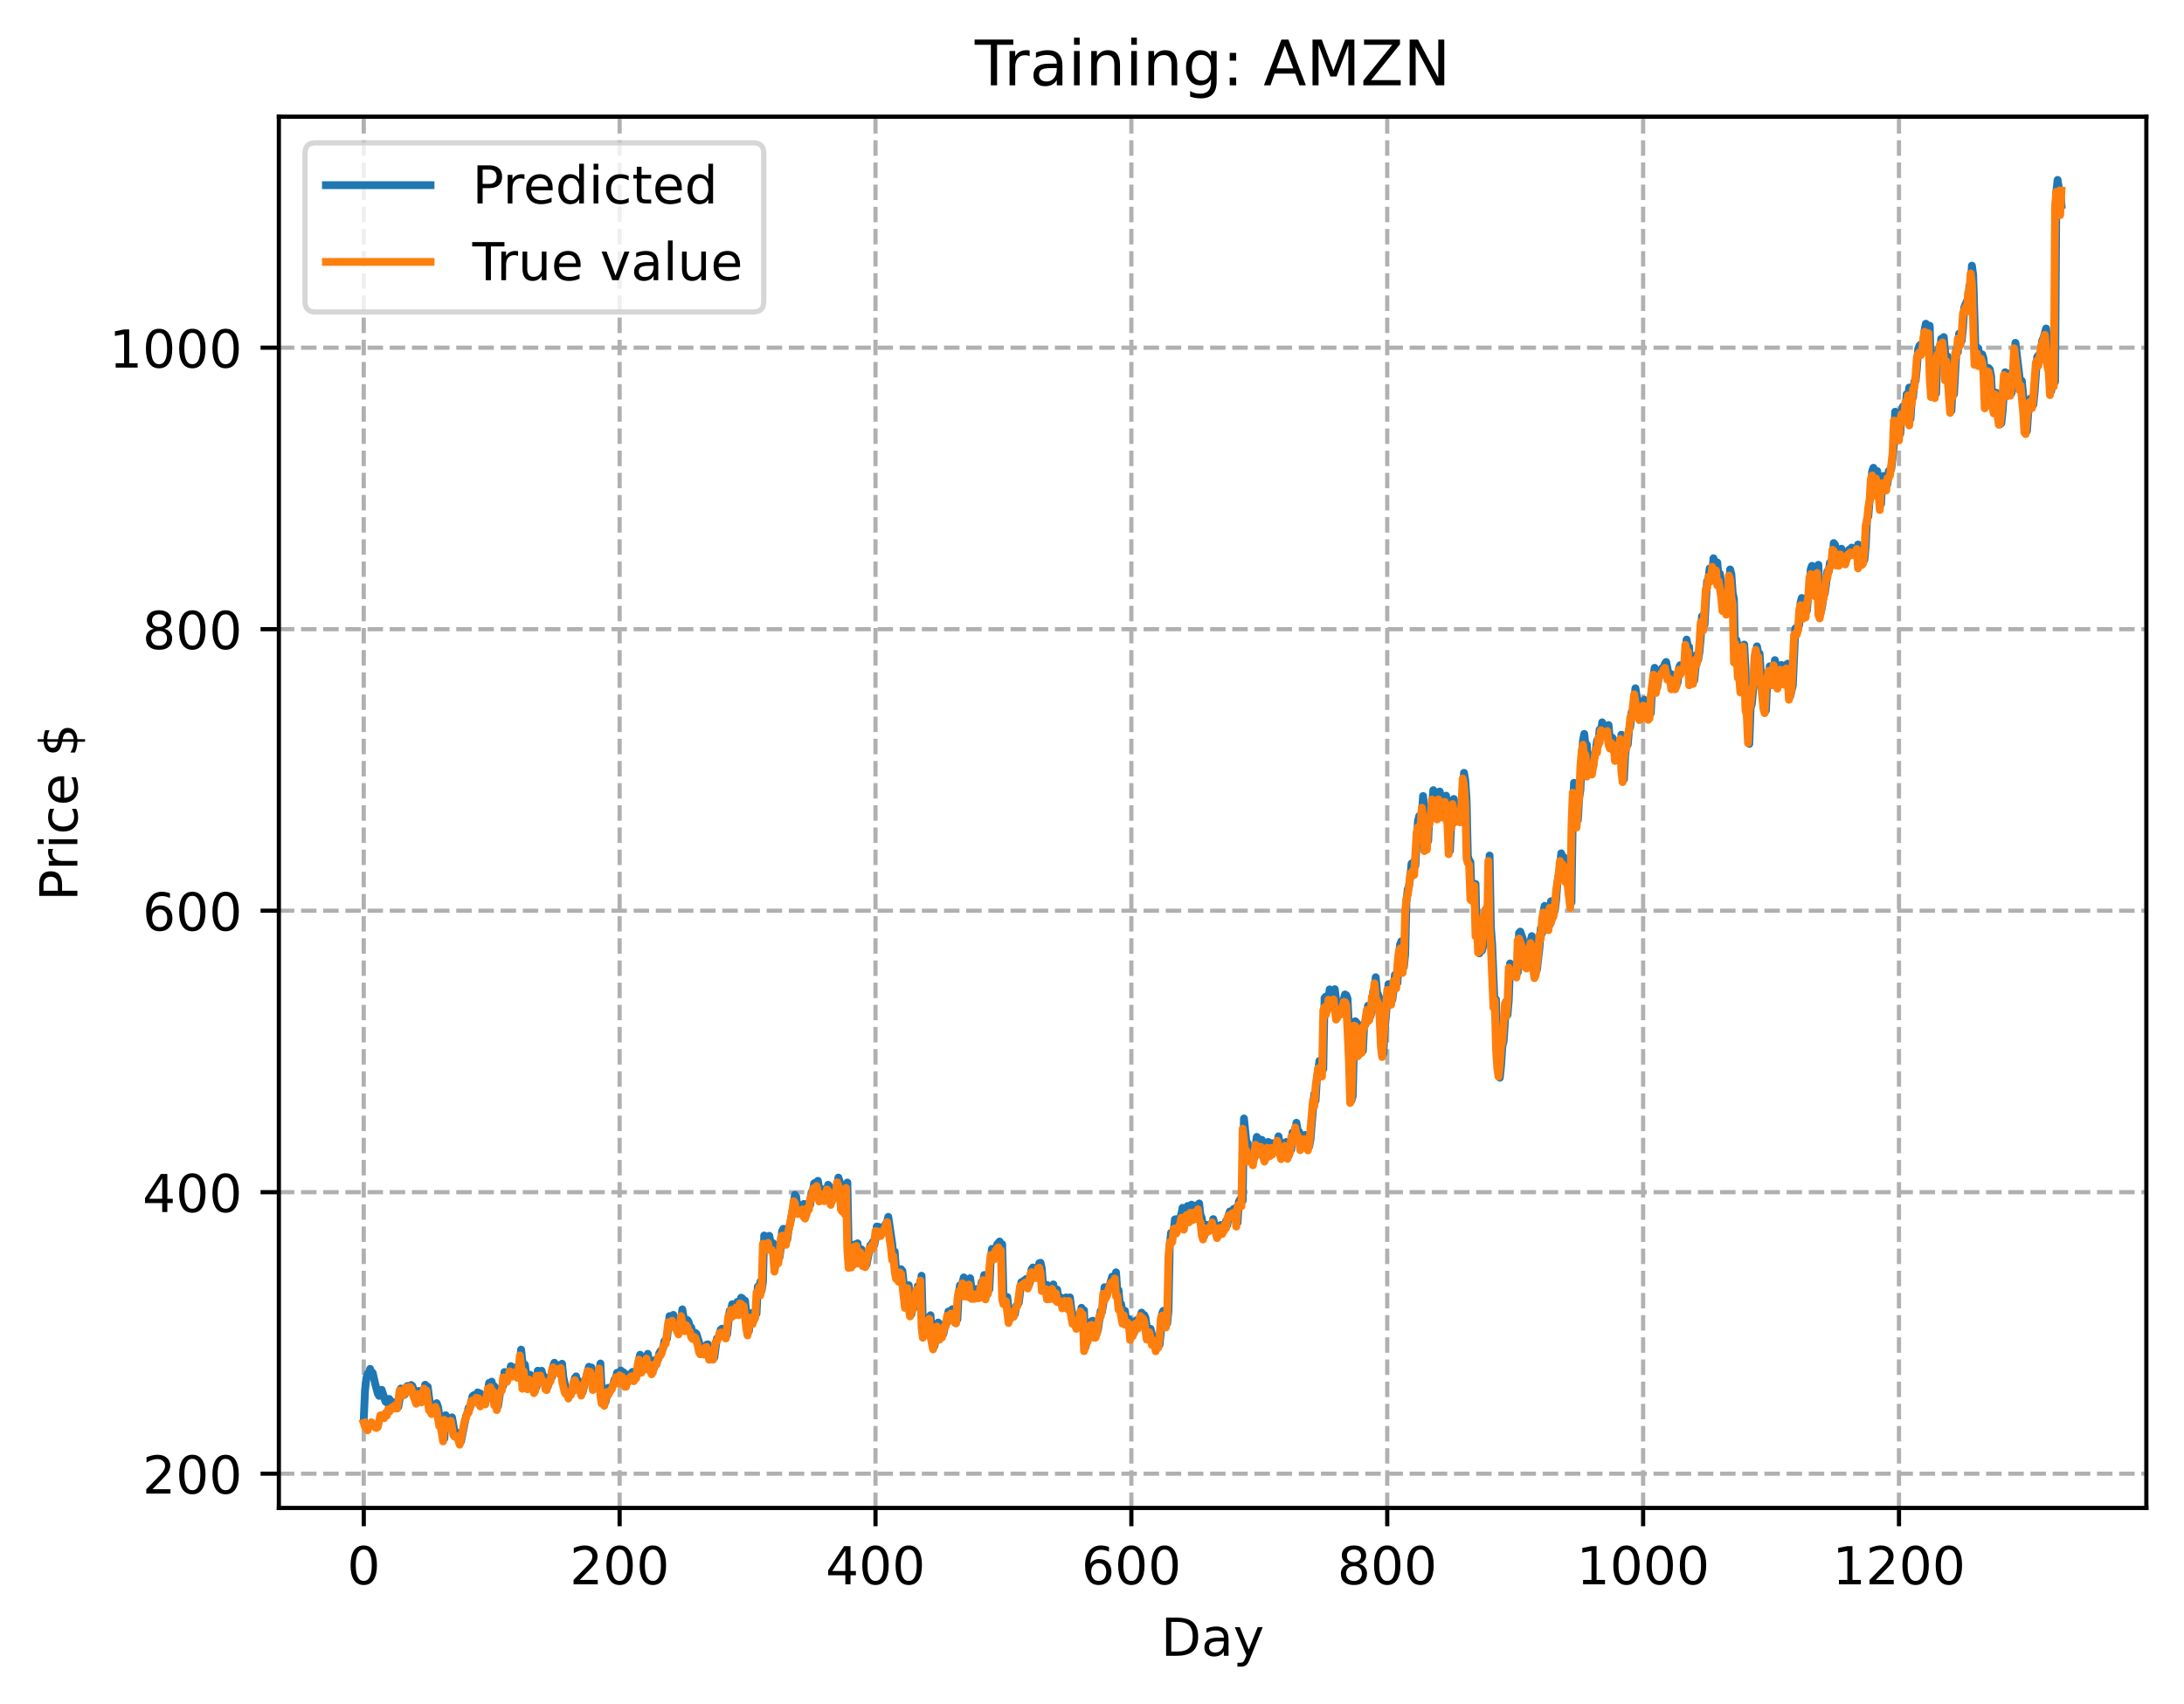 <?xml version="1.0" encoding="utf-8" standalone="no"?>
<!DOCTYPE svg PUBLIC "-//W3C//DTD SVG 1.1//EN"
  "http://www.w3.org/Graphics/SVG/1.1/DTD/svg11.dtd">
<!-- Created with matplotlib (https://matplotlib.org/) -->
<svg height="325.986pt" version="1.1" viewBox="0 0 417.648 325.986" width="417.648pt" xmlns="http://www.w3.org/2000/svg" xmlns:xlink="http://www.w3.org/1999/xlink">
 <defs>
  <style type="text/css">
*{stroke-linecap:butt;stroke-linejoin:round;}
  </style>
 </defs>
 <g id="figure_1">
  <g id="patch_1">
   <path d="M 0 325.986 
L 417.648 325.986 
L 417.648 0 
L 0 0 
z
" style="fill:#ffffff;"/>
  </g>
  <g id="axes_1">
   <g id="patch_2">
    <path d="M 53.328 288.43 
L 410.448 288.43 
L 410.448 22.318 
L 53.328 22.318 
z
" style="fill:#ffffff;"/>
   </g>
   <g id="matplotlib.axis_1">
    <g id="xtick_1">
     <g id="line2d_1">
      <path clip-path="url(#p244c2f495a)" d="M 69.561 288.43 
L 69.561 22.318 
" style="fill:none;stroke:#b0b0b0;stroke-dasharray:2.96,1.28;stroke-dashoffset:0;stroke-width:0.8;"/>
     </g>
     <g id="line2d_2">
      <defs>
       <path d="M 0 0 
L 0 3.5 
" id="m35c817d351" style="stroke:#000000;stroke-width:0.8;"/>
      </defs>
      <g>
       <use style="stroke:#000000;stroke-width:0.8;" x="69.561" xlink:href="#m35c817d351" y="288.43"/>
      </g>
     </g>
     <g id="text_1">
      <!-- 0 -->
      <defs>
       <path d="M 31.781 66.406 
Q 24.172 66.406 20.328 58.906 
Q 16.5 51.422 16.5 36.375 
Q 16.5 21.391 20.328 13.891 
Q 24.172 6.391 31.781 6.391 
Q 39.453 6.391 43.281 13.891 
Q 47.125 21.391 47.125 36.375 
Q 47.125 51.422 43.281 58.906 
Q 39.453 66.406 31.781 66.406 
z
M 31.781 74.219 
Q 44.047 74.219 50.516 64.516 
Q 56.984 54.828 56.984 36.375 
Q 56.984 17.969 50.516 8.266 
Q 44.047 -1.422 31.781 -1.422 
Q 19.531 -1.422 13.062 8.266 
Q 6.594 17.969 6.594 36.375 
Q 6.594 54.828 13.062 64.516 
Q 19.531 74.219 31.781 74.219 
z
" id="DejaVuSans-48"/>
      </defs>
      <g transform="translate(66.38 303.029)scale(0.1 -0.1)">
       <use xlink:href="#DejaVuSans-48"/>
      </g>
     </g>
    </g>
    <g id="xtick_2">
     <g id="line2d_3">
      <path clip-path="url(#p244c2f495a)" d="M 118.491 288.43 
L 118.491 22.318 
" style="fill:none;stroke:#b0b0b0;stroke-dasharray:2.96,1.28;stroke-dashoffset:0;stroke-width:0.8;"/>
     </g>
     <g id="line2d_4">
      <g>
       <use style="stroke:#000000;stroke-width:0.8;" x="118.491" xlink:href="#m35c817d351" y="288.43"/>
      </g>
     </g>
     <g id="text_2">
      <!-- 200 -->
      <defs>
       <path d="M 19.188 8.297 
L 53.609 8.297 
L 53.609 0 
L 7.328 0 
L 7.328 8.297 
Q 12.938 14.109 22.625 23.891 
Q 32.328 33.688 34.812 36.531 
Q 39.547 41.844 41.422 45.531 
Q 43.312 49.219 43.312 52.781 
Q 43.312 58.594 39.234 62.25 
Q 35.156 65.922 28.609 65.922 
Q 23.969 65.922 18.812 64.312 
Q 13.672 62.703 7.812 59.422 
L 7.812 69.391 
Q 13.766 71.781 18.938 73 
Q 24.125 74.219 28.422 74.219 
Q 39.75 74.219 46.484 68.547 
Q 53.219 62.891 53.219 53.422 
Q 53.219 48.922 51.531 44.891 
Q 49.859 40.875 45.406 35.406 
Q 44.188 33.984 37.641 27.219 
Q 31.109 20.453 19.188 8.297 
z
" id="DejaVuSans-50"/>
      </defs>
      <g transform="translate(108.948 303.029)scale(0.1 -0.1)">
       <use xlink:href="#DejaVuSans-50"/>
       <use x="63.623" xlink:href="#DejaVuSans-48"/>
       <use x="127.246" xlink:href="#DejaVuSans-48"/>
      </g>
     </g>
    </g>
    <g id="xtick_3">
     <g id="line2d_5">
      <path clip-path="url(#p244c2f495a)" d="M 167.422 288.43 
L 167.422 22.318 
" style="fill:none;stroke:#b0b0b0;stroke-dasharray:2.96,1.28;stroke-dashoffset:0;stroke-width:0.8;"/>
     </g>
     <g id="line2d_6">
      <g>
       <use style="stroke:#000000;stroke-width:0.8;" x="167.422" xlink:href="#m35c817d351" y="288.43"/>
      </g>
     </g>
     <g id="text_3">
      <!-- 400 -->
      <defs>
       <path d="M 37.797 64.312 
L 12.891 25.391 
L 37.797 25.391 
z
M 35.203 72.906 
L 47.609 72.906 
L 47.609 25.391 
L 58.016 25.391 
L 58.016 17.188 
L 47.609 17.188 
L 47.609 0 
L 37.797 0 
L 37.797 17.188 
L 4.891 17.188 
L 4.891 26.703 
z
" id="DejaVuSans-52"/>
      </defs>
      <g transform="translate(157.878 303.029)scale(0.1 -0.1)">
       <use xlink:href="#DejaVuSans-52"/>
       <use x="63.623" xlink:href="#DejaVuSans-48"/>
       <use x="127.246" xlink:href="#DejaVuSans-48"/>
      </g>
     </g>
    </g>
    <g id="xtick_4">
     <g id="line2d_7">
      <path clip-path="url(#p244c2f495a)" d="M 216.353 288.43 
L 216.353 22.318 
" style="fill:none;stroke:#b0b0b0;stroke-dasharray:2.96,1.28;stroke-dashoffset:0;stroke-width:0.8;"/>
     </g>
     <g id="line2d_8">
      <g>
       <use style="stroke:#000000;stroke-width:0.8;" x="216.353" xlink:href="#m35c817d351" y="288.43"/>
      </g>
     </g>
     <g id="text_4">
      <!-- 600 -->
      <defs>
       <path d="M 33.016 40.375 
Q 26.375 40.375 22.484 35.828 
Q 18.609 31.297 18.609 23.391 
Q 18.609 15.531 22.484 10.953 
Q 26.375 6.391 33.016 6.391 
Q 39.656 6.391 43.531 10.953 
Q 47.406 15.531 47.406 23.391 
Q 47.406 31.297 43.531 35.828 
Q 39.656 40.375 33.016 40.375 
z
M 52.594 71.297 
L 52.594 62.312 
Q 48.875 64.062 45.094 64.984 
Q 41.312 65.922 37.594 65.922 
Q 27.828 65.922 22.672 59.328 
Q 17.531 52.734 16.797 39.406 
Q 19.672 43.656 24.016 45.922 
Q 28.375 48.188 33.594 48.188 
Q 44.578 48.188 50.953 41.516 
Q 57.328 34.859 57.328 23.391 
Q 57.328 12.156 50.688 5.359 
Q 44.047 -1.422 33.016 -1.422 
Q 20.359 -1.422 13.672 8.266 
Q 6.984 17.969 6.984 36.375 
Q 6.984 53.656 15.188 63.938 
Q 23.391 74.219 37.203 74.219 
Q 40.922 74.219 44.703 73.484 
Q 48.484 72.75 52.594 71.297 
z
" id="DejaVuSans-54"/>
      </defs>
      <g transform="translate(206.809 303.029)scale(0.1 -0.1)">
       <use xlink:href="#DejaVuSans-54"/>
       <use x="63.623" xlink:href="#DejaVuSans-48"/>
       <use x="127.246" xlink:href="#DejaVuSans-48"/>
      </g>
     </g>
    </g>
    <g id="xtick_5">
     <g id="line2d_9">
      <path clip-path="url(#p244c2f495a)" d="M 265.283 288.43 
L 265.283 22.318 
" style="fill:none;stroke:#b0b0b0;stroke-dasharray:2.96,1.28;stroke-dashoffset:0;stroke-width:0.8;"/>
     </g>
     <g id="line2d_10">
      <g>
       <use style="stroke:#000000;stroke-width:0.8;" x="265.283" xlink:href="#m35c817d351" y="288.43"/>
      </g>
     </g>
     <g id="text_5">
      <!-- 800 -->
      <defs>
       <path d="M 31.781 34.625 
Q 24.75 34.625 20.719 30.859 
Q 16.703 27.094 16.703 20.516 
Q 16.703 13.922 20.719 10.156 
Q 24.75 6.391 31.781 6.391 
Q 38.812 6.391 42.859 10.172 
Q 46.922 13.969 46.922 20.516 
Q 46.922 27.094 42.891 30.859 
Q 38.875 34.625 31.781 34.625 
z
M 21.922 38.812 
Q 15.578 40.375 12.031 44.719 
Q 8.5 49.078 8.5 55.328 
Q 8.5 64.062 14.719 69.141 
Q 20.953 74.219 31.781 74.219 
Q 42.672 74.219 48.875 69.141 
Q 55.078 64.062 55.078 55.328 
Q 55.078 49.078 51.531 44.719 
Q 48 40.375 41.703 38.812 
Q 48.828 37.156 52.797 32.312 
Q 56.781 27.484 56.781 20.516 
Q 56.781 9.906 50.312 4.234 
Q 43.844 -1.422 31.781 -1.422 
Q 19.734 -1.422 13.25 4.234 
Q 6.781 9.906 6.781 20.516 
Q 6.781 27.484 10.781 32.312 
Q 14.797 37.156 21.922 38.812 
z
M 18.312 54.391 
Q 18.312 48.734 21.844 45.562 
Q 25.391 42.391 31.781 42.391 
Q 38.141 42.391 41.719 45.562 
Q 45.312 48.734 45.312 54.391 
Q 45.312 60.062 41.719 63.234 
Q 38.141 66.406 31.781 66.406 
Q 25.391 66.406 21.844 63.234 
Q 18.312 60.062 18.312 54.391 
z
" id="DejaVuSans-56"/>
      </defs>
      <g transform="translate(255.74 303.029)scale(0.1 -0.1)">
       <use xlink:href="#DejaVuSans-56"/>
       <use x="63.623" xlink:href="#DejaVuSans-48"/>
       <use x="127.246" xlink:href="#DejaVuSans-48"/>
      </g>
     </g>
    </g>
    <g id="xtick_6">
     <g id="line2d_11">
      <path clip-path="url(#p244c2f495a)" d="M 314.214 288.43 
L 314.214 22.318 
" style="fill:none;stroke:#b0b0b0;stroke-dasharray:2.96,1.28;stroke-dashoffset:0;stroke-width:0.8;"/>
     </g>
     <g id="line2d_12">
      <g>
       <use style="stroke:#000000;stroke-width:0.8;" x="314.214" xlink:href="#m35c817d351" y="288.43"/>
      </g>
     </g>
     <g id="text_6">
      <!-- 1000 -->
      <defs>
       <path d="M 12.406 8.297 
L 28.516 8.297 
L 28.516 63.922 
L 10.984 60.406 
L 10.984 69.391 
L 28.422 72.906 
L 38.281 72.906 
L 38.281 8.297 
L 54.391 8.297 
L 54.391 0 
L 12.406 0 
z
" id="DejaVuSans-49"/>
      </defs>
      <g transform="translate(301.489 303.029)scale(0.1 -0.1)">
       <use xlink:href="#DejaVuSans-49"/>
       <use x="63.623" xlink:href="#DejaVuSans-48"/>
       <use x="127.246" xlink:href="#DejaVuSans-48"/>
       <use x="190.869" xlink:href="#DejaVuSans-48"/>
      </g>
     </g>
    </g>
    <g id="xtick_7">
     <g id="line2d_13">
      <path clip-path="url(#p244c2f495a)" d="M 363.144 288.43 
L 363.144 22.318 
" style="fill:none;stroke:#b0b0b0;stroke-dasharray:2.96,1.28;stroke-dashoffset:0;stroke-width:0.8;"/>
     </g>
     <g id="line2d_14">
      <g>
       <use style="stroke:#000000;stroke-width:0.8;" x="363.144" xlink:href="#m35c817d351" y="288.43"/>
      </g>
     </g>
     <g id="text_7">
      <!-- 1200 -->
      <g transform="translate(350.419 303.029)scale(0.1 -0.1)">
       <use xlink:href="#DejaVuSans-49"/>
       <use x="63.623" xlink:href="#DejaVuSans-50"/>
       <use x="127.246" xlink:href="#DejaVuSans-48"/>
       <use x="190.869" xlink:href="#DejaVuSans-48"/>
      </g>
     </g>
    </g>
    <g id="text_8">
     <!-- Day -->
     <defs>
      <path d="M 19.672 64.797 
L 19.672 8.109 
L 31.594 8.109 
Q 46.688 8.109 53.688 14.938 
Q 60.688 21.781 60.688 36.531 
Q 60.688 51.172 53.688 57.984 
Q 46.688 64.797 31.594 64.797 
z
M 9.812 72.906 
L 30.078 72.906 
Q 51.266 72.906 61.172 64.094 
Q 71.094 55.281 71.094 36.531 
Q 71.094 17.672 61.125 8.828 
Q 51.172 0 30.078 0 
L 9.812 0 
z
" id="DejaVuSans-68"/>
      <path d="M 34.281 27.484 
Q 23.391 27.484 19.188 25 
Q 14.984 22.516 14.984 16.5 
Q 14.984 11.719 18.141 8.906 
Q 21.297 6.109 26.703 6.109 
Q 34.188 6.109 38.703 11.406 
Q 43.219 16.703 43.219 25.484 
L 43.219 27.484 
z
M 52.203 31.203 
L 52.203 0 
L 43.219 0 
L 43.219 8.297 
Q 40.141 3.328 35.547 0.953 
Q 30.953 -1.422 24.312 -1.422 
Q 15.922 -1.422 10.953 3.297 
Q 6 8.016 6 15.922 
Q 6 25.141 12.172 29.828 
Q 18.359 34.516 30.609 34.516 
L 43.219 34.516 
L 43.219 35.406 
Q 43.219 41.609 39.141 45 
Q 35.062 48.391 27.688 48.391 
Q 23 48.391 18.547 47.266 
Q 14.109 46.141 10.016 43.891 
L 10.016 52.203 
Q 14.938 54.109 19.578 55.047 
Q 24.219 56 28.609 56 
Q 40.484 56 46.344 49.844 
Q 52.203 43.703 52.203 31.203 
z
" id="DejaVuSans-97"/>
      <path d="M 32.172 -5.078 
Q 28.375 -14.844 24.75 -17.812 
Q 21.141 -20.797 15.094 -20.797 
L 7.906 -20.797 
L 7.906 -13.281 
L 13.188 -13.281 
Q 16.891 -13.281 18.938 -11.516 
Q 21 -9.766 23.484 -3.219 
L 25.094 0.875 
L 2.984 54.688 
L 12.5 54.688 
L 29.594 11.922 
L 46.688 54.688 
L 56.203 54.688 
z
" id="DejaVuSans-121"/>
     </defs>
     <g transform="translate(222.015 316.707)scale(0.1 -0.1)">
      <use xlink:href="#DejaVuSans-68"/>
      <use x="77.002" xlink:href="#DejaVuSans-97"/>
      <use x="138.281" xlink:href="#DejaVuSans-121"/>
     </g>
    </g>
   </g>
   <g id="matplotlib.axis_2">
    <g id="ytick_1">
     <g id="line2d_15">
      <path clip-path="url(#p244c2f495a)" d="M 53.328 281.88 
L 410.448 281.88 
" style="fill:none;stroke:#b0b0b0;stroke-dasharray:2.96,1.28;stroke-dashoffset:0;stroke-width:0.8;"/>
     </g>
     <g id="line2d_16">
      <defs>
       <path d="M 0 0 
L -3.5 0 
" id="m584d6c59e3" style="stroke:#000000;stroke-width:0.8;"/>
      </defs>
      <g>
       <use style="stroke:#000000;stroke-width:0.8;" x="53.328" xlink:href="#m584d6c59e3" y="281.88"/>
      </g>
     </g>
     <g id="text_9">
      <!-- 200 -->
      <g transform="translate(27.241 285.679)scale(0.1 -0.1)">
       <use xlink:href="#DejaVuSans-50"/>
       <use x="63.623" xlink:href="#DejaVuSans-48"/>
       <use x="127.246" xlink:href="#DejaVuSans-48"/>
      </g>
     </g>
    </g>
    <g id="ytick_2">
     <g id="line2d_17">
      <path clip-path="url(#p244c2f495a)" d="M 53.328 228.036 
L 410.448 228.036 
" style="fill:none;stroke:#b0b0b0;stroke-dasharray:2.96,1.28;stroke-dashoffset:0;stroke-width:0.8;"/>
     </g>
     <g id="line2d_18">
      <g>
       <use style="stroke:#000000;stroke-width:0.8;" x="53.328" xlink:href="#m584d6c59e3" y="228.036"/>
      </g>
     </g>
     <g id="text_10">
      <!-- 400 -->
      <g transform="translate(27.241 231.836)scale(0.1 -0.1)">
       <use xlink:href="#DejaVuSans-52"/>
       <use x="63.623" xlink:href="#DejaVuSans-48"/>
       <use x="127.246" xlink:href="#DejaVuSans-48"/>
      </g>
     </g>
    </g>
    <g id="ytick_3">
     <g id="line2d_19">
      <path clip-path="url(#p244c2f495a)" d="M 53.328 174.193 
L 410.448 174.193 
" style="fill:none;stroke:#b0b0b0;stroke-dasharray:2.96,1.28;stroke-dashoffset:0;stroke-width:0.8;"/>
     </g>
     <g id="line2d_20">
      <g>
       <use style="stroke:#000000;stroke-width:0.8;" x="53.328" xlink:href="#m584d6c59e3" y="174.193"/>
      </g>
     </g>
     <g id="text_11">
      <!-- 600 -->
      <g transform="translate(27.241 177.992)scale(0.1 -0.1)">
       <use xlink:href="#DejaVuSans-54"/>
       <use x="63.623" xlink:href="#DejaVuSans-48"/>
       <use x="127.246" xlink:href="#DejaVuSans-48"/>
      </g>
     </g>
    </g>
    <g id="ytick_4">
     <g id="line2d_21">
      <path clip-path="url(#p244c2f495a)" d="M 53.328 120.349 
L 410.448 120.349 
" style="fill:none;stroke:#b0b0b0;stroke-dasharray:2.96,1.28;stroke-dashoffset:0;stroke-width:0.8;"/>
     </g>
     <g id="line2d_22">
      <g>
       <use style="stroke:#000000;stroke-width:0.8;" x="53.328" xlink:href="#m584d6c59e3" y="120.349"/>
      </g>
     </g>
     <g id="text_12">
      <!-- 800 -->
      <g transform="translate(27.241 124.148)scale(0.1 -0.1)">
       <use xlink:href="#DejaVuSans-56"/>
       <use x="63.623" xlink:href="#DejaVuSans-48"/>
       <use x="127.246" xlink:href="#DejaVuSans-48"/>
      </g>
     </g>
    </g>
    <g id="ytick_5">
     <g id="line2d_23">
      <path clip-path="url(#p244c2f495a)" d="M 53.328 66.505 
L 410.448 66.505 
" style="fill:none;stroke:#b0b0b0;stroke-dasharray:2.96,1.28;stroke-dashoffset:0;stroke-width:0.8;"/>
     </g>
     <g id="line2d_24">
      <g>
       <use style="stroke:#000000;stroke-width:0.8;" x="53.328" xlink:href="#m584d6c59e3" y="66.505"/>
      </g>
     </g>
     <g id="text_13">
      <!-- 1000 -->
      <g transform="translate(20.878 70.305)scale(0.1 -0.1)">
       <use xlink:href="#DejaVuSans-49"/>
       <use x="63.623" xlink:href="#DejaVuSans-48"/>
       <use x="127.246" xlink:href="#DejaVuSans-48"/>
       <use x="190.869" xlink:href="#DejaVuSans-48"/>
      </g>
     </g>
    </g>
    <g id="text_14">
     <!-- Price $ -->
     <defs>
      <path d="M 19.672 64.797 
L 19.672 37.406 
L 32.078 37.406 
Q 38.969 37.406 42.719 40.969 
Q 46.484 44.531 46.484 51.125 
Q 46.484 57.672 42.719 61.234 
Q 38.969 64.797 32.078 64.797 
z
M 9.812 72.906 
L 32.078 72.906 
Q 44.344 72.906 50.609 67.359 
Q 56.891 61.812 56.891 51.125 
Q 56.891 40.328 50.609 34.812 
Q 44.344 29.297 32.078 29.297 
L 19.672 29.297 
L 19.672 0 
L 9.812 0 
z
" id="DejaVuSans-80"/>
      <path d="M 41.109 46.297 
Q 39.594 47.172 37.812 47.578 
Q 36.031 48 33.891 48 
Q 26.266 48 22.188 43.047 
Q 18.109 38.094 18.109 28.812 
L 18.109 0 
L 9.078 0 
L 9.078 54.688 
L 18.109 54.688 
L 18.109 46.188 
Q 20.953 51.172 25.484 53.578 
Q 30.031 56 36.531 56 
Q 37.453 56 38.578 55.875 
Q 39.703 55.766 41.062 55.516 
z
" id="DejaVuSans-114"/>
      <path d="M 9.422 54.688 
L 18.406 54.688 
L 18.406 0 
L 9.422 0 
z
M 9.422 75.984 
L 18.406 75.984 
L 18.406 64.594 
L 9.422 64.594 
z
" id="DejaVuSans-105"/>
      <path d="M 48.781 52.594 
L 48.781 44.188 
Q 44.969 46.297 41.141 47.344 
Q 37.312 48.391 33.406 48.391 
Q 24.656 48.391 19.812 42.844 
Q 14.984 37.312 14.984 27.297 
Q 14.984 17.281 19.812 11.734 
Q 24.656 6.203 33.406 6.203 
Q 37.312 6.203 41.141 7.25 
Q 44.969 8.297 48.781 10.406 
L 48.781 2.094 
Q 45.016 0.344 40.984 -0.531 
Q 36.969 -1.422 32.422 -1.422 
Q 20.062 -1.422 12.781 6.344 
Q 5.516 14.109 5.516 27.297 
Q 5.516 40.672 12.859 48.328 
Q 20.219 56 33.016 56 
Q 37.156 56 41.109 55.141 
Q 45.062 54.297 48.781 52.594 
z
" id="DejaVuSans-99"/>
      <path d="M 56.203 29.594 
L 56.203 25.203 
L 14.891 25.203 
Q 15.484 15.922 20.484 11.062 
Q 25.484 6.203 34.422 6.203 
Q 39.594 6.203 44.453 7.469 
Q 49.312 8.734 54.109 11.281 
L 54.109 2.781 
Q 49.266 0.734 44.188 -0.344 
Q 39.109 -1.422 33.891 -1.422 
Q 20.797 -1.422 13.156 6.188 
Q 5.516 13.812 5.516 26.812 
Q 5.516 40.234 12.766 48.109 
Q 20.016 56 32.328 56 
Q 43.359 56 49.781 48.891 
Q 56.203 41.797 56.203 29.594 
z
M 47.219 32.234 
Q 47.125 39.594 43.094 43.984 
Q 39.062 48.391 32.422 48.391 
Q 24.906 48.391 20.391 44.141 
Q 15.875 39.891 15.188 32.172 
z
" id="DejaVuSans-101"/>
      <path id="DejaVuSans-32"/>
      <path d="M 33.797 -14.703 
L 28.906 -14.703 
L 28.859 0 
Q 23.734 0.094 18.609 1.188 
Q 13.484 2.297 8.297 4.5 
L 8.297 13.281 
Q 13.281 10.156 18.375 8.562 
Q 23.484 6.984 28.906 6.938 
L 28.906 29.203 
Q 18.109 30.953 13.203 35.156 
Q 8.297 39.359 8.297 46.688 
Q 8.297 54.641 13.625 59.219 
Q 18.953 63.812 28.906 64.5 
L 28.906 75.984 
L 33.797 75.984 
L 33.797 64.656 
Q 38.328 64.453 42.578 63.688 
Q 46.828 62.938 50.875 61.625 
L 50.875 53.078 
Q 46.828 55.125 42.547 56.25 
Q 38.281 57.375 33.797 57.562 
L 33.797 36.719 
Q 44.875 35.016 50.094 30.609 
Q 55.328 26.219 55.328 18.609 
Q 55.328 10.359 49.781 5.594 
Q 44.234 0.828 33.797 0.094 
z
M 28.906 37.594 
L 28.906 57.625 
Q 23.25 56.984 20.266 54.391 
Q 17.281 51.812 17.281 47.516 
Q 17.281 43.312 20.031 40.969 
Q 22.797 38.625 28.906 37.594 
z
M 33.797 28.219 
L 33.797 7.078 
Q 39.984 7.906 43.141 10.594 
Q 46.297 13.281 46.297 17.672 
Q 46.297 21.969 43.281 24.5 
Q 40.281 27.047 33.797 28.219 
z
" id="DejaVuSans-36"/>
     </defs>
     <g transform="translate(14.798 172.342)rotate(-90)scale(0.1 -0.1)">
      <use xlink:href="#DejaVuSans-80"/>
      <use x="58.553" xlink:href="#DejaVuSans-114"/>
      <use x="99.666" xlink:href="#DejaVuSans-105"/>
      <use x="127.449" xlink:href="#DejaVuSans-99"/>
      <use x="182.43" xlink:href="#DejaVuSans-101"/>
      <use x="243.953" xlink:href="#DejaVuSans-32"/>
      <use x="275.74" xlink:href="#DejaVuSans-36"/>
     </g>
    </g>
   </g>
   <g id="line2d_25">
    <path clip-path="url(#p244c2f495a)" d="M 69.561 271.375 
L 69.806 265.928 
L 70.05 263.705 
L 70.295 262.744 
L 70.539 262.772 
L 70.784 261.835 
L 71.029 262.66 
L 71.273 262.596 
L 71.763 264.742 
L 72.252 266.57 
L 72.497 266.995 
L 72.986 265.835 
L 73.72 268.099 
L 73.965 267.542 
L 74.209 268.523 
L 74.454 267.595 
L 74.699 268.478 
L 74.943 268.165 
L 75.188 268.184 
L 75.433 268.64 
L 75.677 268.243 
L 75.922 268.502 
L 76.166 269.116 
L 76.411 267.704 
L 76.656 265.59 
L 77.145 266.724 
L 77.39 266.756 
L 77.634 265.426 
L 77.879 265.114 
L 78.124 266.028 
L 78.368 265.779 
L 78.613 264.913 
L 78.858 265.116 
L 79.836 268.042 
L 80.081 266.05 
L 80.57 267.319 
L 80.815 267.691 
L 81.304 264.862 
L 81.549 265.401 
L 81.794 265.239 
L 82.283 269.104 
L 82.527 269.299 
L 82.772 269.85 
L 83.017 269.326 
L 83.261 269.414 
L 83.506 268.39 
L 83.751 269.092 
L 84.24 272.176 
L 84.485 272.01 
L 84.974 275.165 
L 85.219 270.699 
L 85.463 272.339 
L 85.708 272.57 
L 85.953 272.521 
L 86.197 272.025 
L 86.442 271.104 
L 86.931 273.902 
L 87.176 274.159 
L 87.665 274.071 
L 88.154 275.716 
L 89.133 270.847 
L 89.378 270.366 
L 89.622 269.271 
L 89.867 269.343 
L 90.356 267.075 
L 90.601 266.865 
L 90.846 267.36 
L 91.335 266.337 
L 91.824 266.528 
L 92.069 268.053 
L 92.314 267.186 
L 92.558 266.923 
L 92.803 267.089 
L 93.048 267.681 
L 93.537 264.509 
L 93.781 265.254 
L 94.026 264.276 
L 94.271 265.555 
L 94.515 265.14 
L 94.76 267.938 
L 95.005 268.003 
L 95.249 268.943 
L 95.739 265.543 
L 96.228 265.1 
L 96.473 262.434 
L 96.717 263.076 
L 96.962 263.104 
L 97.207 263.395 
L 97.451 262.674 
L 97.696 261.3 
L 97.941 261.575 
L 98.185 262.424 
L 98.675 261.52 
L 99.164 262.658 
L 99.409 261.084 
L 99.653 258.146 
L 99.898 260.421 
L 100.142 264.699 
L 100.387 261.037 
L 100.632 263.218 
L 100.876 263.379 
L 101.121 264.883 
L 101.366 262.949 
L 101.61 264.331 
L 101.855 264.85 
L 102.1 264.345 
L 102.344 265.687 
L 102.589 265.26 
L 102.834 262.186 
L 103.078 262.312 
L 103.323 263.48 
L 103.568 262.189 
L 103.812 263.158 
L 104.302 263.453 
L 104.546 265.033 
L 104.791 265.164 
L 105.036 264.086 
L 105.525 263.418 
L 105.769 261.338 
L 106.014 260.656 
L 106.259 261.202 
L 106.748 261.114 
L 106.993 261.949 
L 107.237 261.095 
L 107.482 260.848 
L 107.727 263.422 
L 108.216 265.616 
L 108.461 266.026 
L 108.705 265.807 
L 108.95 266.921 
L 109.195 265.678 
L 109.439 266.197 
L 109.929 263.588 
L 110.173 263.27 
L 110.418 264.645 
L 110.663 264.141 
L 110.907 265.36 
L 111.152 265.34 
L 111.397 266.345 
L 112.62 261.429 
L 112.864 262.871 
L 113.109 261.566 
L 113.354 262.959 
L 113.598 265.179 
L 113.843 264.906 
L 114.088 264.014 
L 114.332 262.515 
L 114.577 262.568 
L 114.822 260.804 
L 115.066 266.242 
L 115.311 267.621 
L 115.556 266.549 
L 115.8 268.185 
L 116.29 265.457 
L 116.534 266.156 
L 116.779 265.56 
L 117.268 264.867 
L 117.513 263.876 
L 117.757 263.652 
L 118.002 262.571 
L 118.491 263.787 
L 118.736 262.147 
L 118.981 262.817 
L 119.225 262.477 
L 119.47 264.122 
L 119.715 264.453 
L 119.959 264.494 
L 120.204 262.909 
L 120.449 263.453 
L 120.693 263.101 
L 120.938 262.416 
L 121.183 263.09 
L 121.427 263.433 
L 121.672 262.999 
L 121.917 262.837 
L 122.161 260.254 
L 122.406 259.117 
L 122.651 260.906 
L 122.895 261.781 
L 123.14 260.614 
L 123.385 261.146 
L 123.874 258.951 
L 124.363 261.266 
L 124.608 261.245 
L 124.852 262.02 
L 125.097 261.629 
L 125.342 260.099 
L 125.831 260.094 
L 126.076 258.858 
L 126.32 258.411 
L 126.565 258.372 
L 126.81 257.858 
L 127.054 256.518 
L 127.544 256.062 
L 128.033 251.738 
L 128.278 252.076 
L 128.522 251.995 
L 128.767 251.506 
L 129.012 252.792 
L 129.256 252.458 
L 129.745 253.667 
L 129.99 254.273 
L 130.235 252.951 
L 130.479 250.454 
L 130.969 253.304 
L 131.213 253.698 
L 131.458 252.486 
L 131.703 252.907 
L 131.947 253.828 
L 132.192 253.909 
L 132.437 255.008 
L 132.681 255.332 
L 132.926 254.923 
L 133.171 255.12 
L 133.66 256.657 
L 133.905 258.031 
L 134.149 258.494 
L 134.394 258.294 
L 134.639 257.904 
L 134.883 258.637 
L 135.128 257.194 
L 135.373 257.132 
L 135.862 259.665 
L 136.106 259.481 
L 136.351 258.811 
L 136.596 259.661 
L 137.085 256.054 
L 137.33 255.933 
L 137.574 255.416 
L 137.819 254.333 
L 138.064 254.146 
L 138.798 254.782 
L 139.042 255.278 
L 139.532 250.734 
L 139.776 250.738 
L 140.021 249.458 
L 140.266 250.878 
L 140.51 250.131 
L 140.755 250.566 
L 141 249.021 
L 141.244 249.639 
L 141.489 250.58 
L 141.733 248.213 
L 141.978 248.366 
L 142.223 249.975 
L 142.467 248.776 
L 142.957 253.228 
L 143.201 254.629 
L 143.691 251.147 
L 143.935 251.249 
L 144.18 252.475 
L 144.425 251.328 
L 144.669 251.273 
L 144.914 246.096 
L 145.159 246.909 
L 145.403 245.167 
L 145.648 246.843 
L 145.893 245.231 
L 146.137 236.323 
L 146.382 237.997 
L 146.627 236.747 
L 146.871 237.192 
L 147.116 236.376 
L 147.361 237.779 
L 147.85 237.801 
L 148.094 238.555 
L 148.339 242.056 
L 148.828 239.06 
L 149.073 240.474 
L 149.318 238.599 
L 149.562 235.481 
L 149.807 235.036 
L 150.052 235.948 
L 150.296 236.361 
L 150.541 237.086 
L 150.786 235.33 
L 151.275 233.209 
L 151.764 230.451 
L 152.009 228.541 
L 152.254 228.903 
L 152.498 231.063 
L 152.743 230.718 
L 152.988 231.183 
L 153.232 230.51 
L 153.477 231.098 
L 153.721 230.282 
L 153.966 231.884 
L 154.211 232.155 
L 154.455 231.315 
L 154.7 230.023 
L 154.945 230.432 
L 155.189 228.08 
L 155.434 228.357 
L 155.679 226.343 
L 155.923 226.21 
L 156.168 227.314 
L 156.413 225.86 
L 156.902 228.968 
L 157.147 227.441 
L 157.391 227.699 
L 157.636 228.131 
L 157.881 228.906 
L 158.37 226.621 
L 158.615 226.907 
L 158.859 227.849 
L 159.104 229.727 
L 159.349 227.88 
L 159.593 228.386 
L 159.838 228.409 
L 160.082 227.304 
L 160.327 225.239 
L 160.572 226.003 
L 160.816 227.303 
L 161.061 230.715 
L 161.306 231.046 
L 161.55 228.776 
L 161.795 231.689 
L 162.04 226.191 
L 162.284 238.593 
L 162.529 241.937 
L 162.774 241.537 
L 163.018 242.063 
L 163.508 238.016 
L 163.752 238.092 
L 163.997 237.814 
L 164.242 241.256 
L 164.486 238.968 
L 164.731 238.969 
L 164.976 239.973 
L 165.22 241.723 
L 165.465 241.028 
L 165.709 241.879 
L 166.443 238.202 
L 166.688 238.106 
L 166.933 237.523 
L 167.177 238.186 
L 167.422 237.009 
L 167.667 234.599 
L 168.156 234.701 
L 168.645 235.594 
L 169.379 234.092 
L 169.624 233.778 
L 169.869 232.75 
L 170.603 237.799 
L 170.847 240.232 
L 171.092 239.41 
L 171.337 242.633 
L 171.581 243.967 
L 171.826 244.048 
L 172.07 244.613 
L 172.315 242.773 
L 172.56 243.087 
L 173.294 249.69 
L 173.538 247.079 
L 173.783 245.83 
L 174.028 249.978 
L 174.272 251.389 
L 174.517 250.231 
L 174.762 250.176 
L 175.006 248.028 
L 175.251 247.686 
L 175.496 246.009 
L 175.74 246.432 
L 175.985 247.731 
L 176.23 244.02 
L 176.474 253.252 
L 176.719 255.041 
L 177.453 252.138 
L 177.697 252.127 
L 177.942 251.571 
L 178.187 255.088 
L 178.676 257.508 
L 178.921 256.392 
L 179.165 253.424 
L 179.41 252.966 
L 179.655 254.953 
L 179.899 255.595 
L 180.144 254.892 
L 180.389 255.209 
L 180.878 252.871 
L 181.123 252.927 
L 181.367 250.853 
L 181.857 251.43 
L 182.101 250.423 
L 182.346 250.743 
L 182.591 251.805 
L 182.835 252.259 
L 183.08 252.375 
L 183.325 247.52 
L 183.569 245.849 
L 183.814 246.508 
L 184.303 244.335 
L 184.548 246.952 
L 184.792 246.844 
L 185.037 246.487 
L 185.282 247.051 
L 185.526 244.493 
L 185.771 246.589 
L 186.016 247.327 
L 186.26 246.542 
L 186.505 247.468 
L 186.75 246.569 
L 187.239 247.417 
L 187.484 247.365 
L 187.728 245.225 
L 187.973 245.143 
L 188.218 243.87 
L 188.462 245.02 
L 188.707 247.725 
L 188.952 245.982 
L 189.196 246.621 
L 189.441 241.366 
L 189.685 238.878 
L 189.93 239.188 
L 190.175 238.805 
L 190.419 239.799 
L 190.664 238.046 
L 191.153 237.469 
L 191.398 238.226 
L 191.643 237.983 
L 191.887 247.496 
L 192.132 248.472 
L 192.377 248.732 
L 192.621 248.085 
L 193.111 252.372 
L 193.355 250.555 
L 193.6 251.027 
L 193.845 250.63 
L 194.089 251.34 
L 194.334 249.839 
L 194.823 249.191 
L 195.312 245.256 
L 195.557 245.151 
L 196.291 244.609 
L 196.536 245.409 
L 196.78 245.752 
L 197.025 245.053 
L 197.27 242.81 
L 197.514 242.44 
L 197.759 243.335 
L 198.004 243.607 
L 198.248 242.659 
L 198.493 243.627 
L 198.738 241.613 
L 198.982 241.536 
L 199.227 242.664 
L 199.472 246.161 
L 199.716 245.68 
L 199.961 245.954 
L 200.206 245.767 
L 200.45 247.82 
L 200.695 246.721 
L 200.94 247.792 
L 201.184 247.532 
L 201.429 245.681 
L 201.673 247.676 
L 201.918 247.937 
L 202.163 246.662 
L 202.407 248.449 
L 202.652 248.045 
L 202.897 248.471 
L 203.141 248.285 
L 203.386 249.676 
L 203.631 249.373 
L 203.875 248.16 
L 204.12 248.343 
L 204.365 249.815 
L 204.609 248.162 
L 204.854 250.235 
L 205.343 252.679 
L 205.588 252.151 
L 206.077 253.64 
L 206.322 253.409 
L 206.567 252.711 
L 206.811 250.145 
L 207.056 250.839 
L 207.3 250.629 
L 207.545 257.73 
L 207.79 256.905 
L 208.034 255.399 
L 208.279 255.874 
L 208.768 252.685 
L 209.013 252.631 
L 209.258 253.423 
L 209.502 255.129 
L 209.747 255.059 
L 209.992 254.168 
L 210.481 250.744 
L 210.726 250.929 
L 210.97 249.501 
L 211.215 246.208 
L 211.46 247.623 
L 211.949 246.704 
L 212.438 245 
L 212.683 244.183 
L 212.928 244.375 
L 213.172 244.806 
L 213.417 243.359 
L 213.661 246.895 
L 213.906 246.796 
L 214.151 249.532 
L 214.395 249.429 
L 214.885 252.39 
L 215.129 250.739 
L 215.374 252.683 
L 215.619 252.263 
L 215.863 252.315 
L 216.108 252.678 
L 216.353 255.736 
L 216.597 254.654 
L 216.842 254.951 
L 217.087 254.293 
L 217.331 252.514 
L 217.576 252.677 
L 217.821 253.648 
L 218.065 251.908 
L 218.31 251.07 
L 218.555 251.557 
L 218.799 251.516 
L 219.044 251.995 
L 219.533 255.639 
L 220.022 254.169 
L 220.267 255.176 
L 220.512 256.703 
L 220.756 255.726 
L 221.001 256.116 
L 221.246 257.897 
L 221.49 256.833 
L 221.735 257.237 
L 221.98 254.888 
L 222.224 251.254 
L 222.469 250.731 
L 223.203 253.127 
L 223.448 250.757 
L 223.692 238.41 
L 223.937 235.806 
L 224.182 236.145 
L 224.426 235.865 
L 224.671 233.238 
L 224.916 233.191 
L 225.16 234.252 
L 225.894 232.353 
L 226.139 231.026 
L 226.383 232.844 
L 226.628 233.449 
L 227.117 230.672 
L 227.362 231.765 
L 227.607 232.277 
L 227.851 230.42 
L 228.096 230.684 
L 228.341 232.066 
L 228.585 230.59 
L 229.075 231.579 
L 229.319 230.186 
L 229.564 232.441 
L 229.809 232.905 
L 230.053 235.492 
L 230.298 236.404 
L 230.543 234.222 
L 230.787 235.324 
L 231.032 234.566 
L 231.276 235.017 
L 231.521 234.119 
L 231.766 234.692 
L 232.01 233.181 
L 232.255 234.177 
L 232.5 234.462 
L 232.989 236.327 
L 233.478 234.304 
L 233.968 235.495 
L 234.212 234.924 
L 234.457 233.547 
L 234.702 234.303 
L 234.946 232.354 
L 235.191 231.706 
L 235.436 231.943 
L 235.68 232.021 
L 235.925 231.224 
L 236.17 231.699 
L 236.414 230.952 
L 236.659 233.867 
L 236.904 229.849 
L 237.148 229.414 
L 237.393 229.816 
L 237.637 229.668 
L 237.882 213.937 
L 238.371 218.714 
L 238.616 218.702 
L 238.861 220.851 
L 239.105 220.506 
L 239.35 220.476 
L 239.839 221.55 
L 240.329 217.46 
L 240.573 217.745 
L 240.818 218.3 
L 241.063 219.511 
L 241.307 218.028 
L 241.552 219.82 
L 241.797 220.082 
L 242.041 221.139 
L 242.286 220.588 
L 242.531 218.422 
L 242.775 219.652 
L 243.02 220.296 
L 243.264 218.66 
L 243.509 220.093 
L 243.998 218.904 
L 244.243 218.928 
L 244.488 217.352 
L 244.977 220.103 
L 245.222 221.078 
L 245.466 220.519 
L 245.711 219.045 
L 245.956 218.429 
L 246.2 219.307 
L 246.445 221.065 
L 246.69 220.034 
L 246.934 219.897 
L 247.179 216.607 
L 247.424 217.866 
L 247.668 217.496 
L 247.913 214.753 
L 248.158 216.239 
L 248.402 216.429 
L 248.647 216.981 
L 248.892 219.284 
L 249.381 217.154 
L 249.625 217.086 
L 249.87 217.547 
L 250.115 217.311 
L 250.359 219.3 
L 250.604 217.965 
L 251.338 209.213 
L 251.583 210.498 
L 251.827 206.44 
L 252.317 202.919 
L 252.561 202.982 
L 252.806 202.909 
L 253.051 204.492 
L 253.295 190.886 
L 253.54 190.611 
L 253.785 192.181 
L 254.029 191.392 
L 254.274 189.249 
L 254.763 189.775 
L 255.008 190.651 
L 255.252 189.207 
L 255.742 193.264 
L 255.986 192.93 
L 256.231 192.038 
L 256.476 192.533 
L 256.72 191.562 
L 256.965 191.163 
L 257.21 190.209 
L 257.454 190.372 
L 257.699 191.041 
L 258.188 201.852 
L 258.433 210.526 
L 258.678 209.69 
L 258.922 200.097 
L 259.167 195.332 
L 259.412 195.598 
L 259.656 197.084 
L 259.901 201.687 
L 260.146 197.688 
L 260.635 200.989 
L 260.88 195.709 
L 261.124 195.916 
L 261.613 192.367 
L 261.858 194.64 
L 262.103 194.315 
L 262.347 192.906 
L 262.592 189.633 
L 262.837 189.198 
L 263.081 186.92 
L 263.326 189.747 
L 263.815 191.021 
L 264.06 193.667 
L 264.305 199.282 
L 264.549 201.472 
L 264.794 197.017 
L 265.283 191.3 
L 265.528 188.226 
L 265.773 189.999 
L 266.017 188.733 
L 266.262 191.221 
L 266.507 189.344 
L 266.751 186.476 
L 266.996 186.88 
L 267.24 188.004 
L 267.485 182.992 
L 267.73 180.705 
L 267.974 180.046 
L 268.219 183.505 
L 268.464 184.927 
L 268.708 182.544 
L 268.953 172.59 
L 269.198 170.104 
L 269.442 169.492 
L 269.687 167.803 
L 269.932 165.173 
L 270.176 165.389 
L 270.421 164.716 
L 270.666 165.583 
L 271.155 157.054 
L 271.4 156.072 
L 271.644 157.198 
L 271.889 156.052 
L 272.134 152.253 
L 272.378 154.504 
L 272.623 161.027 
L 272.868 159.418 
L 273.112 160.831 
L 273.357 155.196 
L 273.601 155.978 
L 273.846 154.02 
L 274.091 151.137 
L 274.335 153.436 
L 274.58 152.324 
L 274.825 153.026 
L 275.069 155.394 
L 275.314 151.393 
L 275.559 152.367 
L 275.803 155.139 
L 276.048 153.363 
L 276.293 154.258 
L 276.537 152.192 
L 276.782 155.771 
L 277.027 156.485 
L 277.271 162.741 
L 277.516 157.704 
L 277.761 157.607 
L 278.005 152.817 
L 278.495 156.121 
L 278.739 156.062 
L 278.984 156.502 
L 279.228 156.37 
L 279.473 156.68 
L 279.718 153.135 
L 279.962 147.82 
L 280.207 149.267 
L 280.452 152.95 
L 280.696 163.758 
L 280.941 164.541 
L 281.186 164.9 
L 281.43 171.849 
L 281.675 172.033 
L 281.92 169.059 
L 282.164 169.078 
L 282.409 179.194 
L 282.654 175.872 
L 282.898 182.356 
L 283.143 181.108 
L 283.388 181.851 
L 283.632 180.96 
L 283.877 174.943 
L 284.122 174.972 
L 284.366 173.614 
L 284.611 178.611 
L 284.856 163.638 
L 285.1 177.325 
L 285.345 180.579 
L 285.834 192.703 
L 286.079 191.177 
L 286.323 200.734 
L 286.568 204.467 
L 286.813 206.14 
L 287.057 203.753 
L 287.302 199.997 
L 287.547 199.143 
L 288.036 191.551 
L 288.281 194.126 
L 288.525 191.246 
L 288.77 184.288 
L 289.015 186.193 
L 289.504 185.409 
L 289.993 185.253 
L 290.238 186.016 
L 290.483 178.473 
L 290.727 178.197 
L 291.216 179.583 
L 291.461 183.001 
L 291.706 183.653 
L 292.195 184.042 
L 292.44 181.052 
L 292.929 179.052 
L 293.174 179.866 
L 293.418 184.012 
L 293.663 186.013 
L 293.908 185.516 
L 294.397 181.266 
L 294.642 177.549 
L 294.886 178.518 
L 295.131 174.563 
L 295.376 173.273 
L 295.62 174.746 
L 295.865 173.374 
L 296.354 176.896 
L 296.599 172.385 
L 296.843 175.439 
L 297.088 174.521 
L 297.333 174.178 
L 297.577 172.163 
L 297.822 168.89 
L 298.311 165.875 
L 298.556 163.219 
L 298.801 165.361 
L 299.045 163.944 
L 299.29 164.556 
L 299.535 167.473 
L 299.779 165.877 
L 300.269 171.425 
L 300.513 172.61 
L 300.758 156.301 
L 301.003 149.736 
L 301.247 153.387 
L 301.492 153.489 
L 301.737 156.845 
L 301.981 152.644 
L 302.226 151.089 
L 302.471 144.491 
L 302.715 141.657 
L 302.96 140.378 
L 303.204 142.663 
L 303.449 142.428 
L 303.694 146.789 
L 303.938 146.164 
L 304.183 145.947 
L 304.428 144.801 
L 304.672 146.577 
L 304.917 144.5 
L 305.162 143.406 
L 305.406 141.644 
L 305.651 142.491 
L 305.896 139.549 
L 306.14 140.595 
L 306.385 138.17 
L 306.63 139.022 
L 306.874 138.748 
L 307.119 139.659 
L 307.364 138.9 
L 307.608 138.683 
L 307.853 141.449 
L 308.098 142.2 
L 308.342 141.107 
L 308.587 142.584 
L 308.831 141.678 
L 309.076 144.797 
L 309.321 142.659 
L 309.565 142.256 
L 309.81 143.775 
L 310.055 140.537 
L 310.299 147.01 
L 310.544 149.067 
L 310.789 144.417 
L 311.033 142.373 
L 311.278 142.41 
L 311.523 139.572 
L 311.767 138.927 
L 312.012 136.206 
L 312.257 136.521 
L 312.746 131.651 
L 313.235 134.711 
L 313.48 135.126 
L 313.725 136.741 
L 313.969 136.543 
L 314.214 135.467 
L 314.459 133.858 
L 314.703 134.238 
L 314.948 134.115 
L 315.437 136.73 
L 315.682 136.428 
L 315.926 131.865 
L 316.416 127.738 
L 316.905 131.506 
L 317.394 128.375 
L 317.639 128.254 
L 317.884 127.773 
L 318.128 127.72 
L 318.373 126.964 
L 318.618 126.615 
L 319.107 129.03 
L 319.352 128.87 
L 319.596 128.956 
L 319.841 130.983 
L 320.33 129.599 
L 320.575 131.103 
L 320.819 130.562 
L 321.064 127.819 
L 321.309 127.232 
L 321.553 128.314 
L 322.287 126.99 
L 322.532 122.336 
L 322.777 123.64 
L 323.021 123.748 
L 323.266 130.45 
L 323.511 127.177 
L 323.755 130.187 
L 324 130.138 
L 324.489 125.197 
L 324.734 126.225 
L 324.979 124.791 
L 325.223 122.121 
L 325.468 117.899 
L 325.713 117.662 
L 325.957 119.509 
L 326.447 111.159 
L 326.691 111.069 
L 326.936 108.726 
L 327.18 108.943 
L 327.425 109.707 
L 327.67 106.78 
L 328.159 108.214 
L 328.404 107.59 
L 328.648 110.596 
L 328.893 109.722 
L 329.382 112.909 
L 329.627 115.747 
L 329.872 114.46 
L 330.116 114.544 
L 330.361 116.661 
L 330.606 114.249 
L 330.85 108.926 
L 331.095 109.862 
L 331.34 113.421 
L 331.584 114.535 
L 331.829 126.317 
L 332.074 122.442 
L 332.318 123.83 
L 332.563 129.458 
L 332.807 129.027 
L 333.052 132.423 
L 333.297 123.925 
L 333.541 123.287 
L 333.786 127.652 
L 334.031 135.764 
L 334.275 136.65 
L 334.52 142.286 
L 334.765 135.396 
L 335.009 134.648 
L 335.254 131.854 
L 335.499 130.781 
L 335.743 125.135 
L 335.988 123.624 
L 336.233 125.073 
L 336.477 124.981 
L 336.722 128.733 
L 336.967 129.847 
L 337.456 134.999 
L 337.701 135.904 
L 337.945 130.504 
L 338.435 127.44 
L 338.679 128.327 
L 338.924 127.953 
L 339.168 130.359 
L 339.413 126.264 
L 340.147 130.902 
L 340.636 127.19 
L 340.881 127.4 
L 341.37 130.203 
L 341.615 127.128 
L 341.86 126.942 
L 342.104 128.901 
L 342.349 133.166 
L 342.838 131.133 
L 343.328 120.213 
L 343.572 120.034 
L 343.817 120.354 
L 344.062 119.479 
L 344.306 115.33 
L 344.551 114.387 
L 344.795 116.471 
L 345.04 117.093 
L 345.285 116.651 
L 345.529 116.836 
L 345.774 114.145 
L 346.019 112.89 
L 346.263 108.915 
L 346.508 108.226 
L 346.753 109.207 
L 347.242 112.686 
L 347.731 108.03 
L 347.976 116.358 
L 348.221 117.087 
L 348.465 115.821 
L 348.71 113.895 
L 348.955 113.517 
L 349.199 111.842 
L 349.444 109.297 
L 349.689 109.404 
L 349.933 107.648 
L 350.423 107.058 
L 350.667 103.871 
L 350.912 104.18 
L 351.156 105.144 
L 351.401 107.101 
L 351.646 106.159 
L 351.89 107.216 
L 352.135 104.959 
L 352.38 106.196 
L 352.624 105.933 
L 352.869 106.867 
L 353.114 107.046 
L 353.358 105.805 
L 353.603 105.143 
L 353.848 105.316 
L 354.092 104.742 
L 354.337 105.35 
L 354.826 105.135 
L 355.071 105.439 
L 355.316 104.149 
L 355.56 108.02 
L 355.805 106.634 
L 356.05 106.888 
L 356.294 107.401 
L 356.539 107.052 
L 356.783 104.462 
L 357.028 99.295 
L 357.273 98.801 
L 357.517 95.903 
L 357.762 94.534 
L 358.007 90.192 
L 358.251 89.475 
L 358.496 92.549 
L 358.741 93.502 
L 358.985 90.095 
L 359.475 93.175 
L 359.719 96.394 
L 359.964 91.478 
L 360.209 91.038 
L 360.453 92.336 
L 360.698 91.534 
L 360.943 92.579 
L 361.187 90.088 
L 361.432 90.088 
L 361.677 89.666 
L 362.166 85.241 
L 362.411 78.756 
L 362.655 79.267 
L 363.144 81.995 
L 363.389 82.967 
L 363.634 78.769 
L 363.878 77.764 
L 364.123 78.893 
L 364.368 79.275 
L 364.612 75.396 
L 364.857 76.39 
L 365.102 74.127 
L 365.346 80.152 
L 365.591 76.249 
L 365.836 75.969 
L 366.08 72.985 
L 366.325 72.828 
L 366.57 70.383 
L 366.814 66.721 
L 367.059 66.117 
L 367.304 65.891 
L 367.548 66.494 
L 367.793 66.166 
L 368.038 63.145 
L 368.282 61.921 
L 368.527 64.294 
L 368.771 62.304 
L 369.016 62.306 
L 369.261 71.238 
L 369.505 74.843 
L 369.75 70.437 
L 369.995 71.813 
L 370.239 75.292 
L 370.484 68.514 
L 370.729 66.617 
L 370.973 67.445 
L 371.218 64.795 
L 371.463 65.156 
L 371.707 64.478 
L 371.952 67.234 
L 372.197 72.04 
L 372.441 68.168 
L 372.686 72.281 
L 372.931 74.488 
L 373.175 78.549 
L 373.42 73.517 
L 373.665 75.38 
L 374.154 66.603 
L 374.399 67.332 
L 374.643 63.82 
L 374.888 65.534 
L 375.132 65.198 
L 375.377 62.856 
L 375.622 58.795 
L 376.111 57.622 
L 376.356 58.47 
L 376.6 54.693 
L 376.845 54.476 
L 377.09 50.81 
L 377.334 52.593 
L 377.824 68.838 
L 378.068 66.434 
L 378.313 66.633 
L 378.558 69.22 
L 378.802 69.052 
L 379.047 67.775 
L 379.292 68.501 
L 379.536 70.709 
L 379.781 77.737 
L 380.27 70.39 
L 380.515 70.656 
L 380.759 71.955 
L 381.004 76.918 
L 381.249 77.472 
L 381.493 78.955 
L 381.738 75.12 
L 382.227 79.151 
L 382.472 81.169 
L 382.717 80.945 
L 382.961 78.674 
L 383.451 71.196 
L 383.695 71.869 
L 383.94 75.469 
L 384.185 74.693 
L 384.429 71.38 
L 384.674 75.199 
L 384.919 71.716 
L 385.163 70.417 
L 385.408 65.572 
L 386.387 73.803 
L 386.631 72.843 
L 387.12 77.927 
L 387.365 82.158 
L 387.61 82.461 
L 387.854 79.033 
L 388.344 76.192 
L 388.833 77.42 
L 389.078 75.073 
L 389.567 68.322 
L 389.812 67.949 
L 390.056 69.01 
L 390.546 65.123 
L 390.79 64.579 
L 391.28 62.834 
L 391.769 69.099 
L 392.014 70.12 
L 392.258 74.779 
L 392.503 72.039 
L 392.747 72.937 
L 392.992 73.021 
L 393.237 36.635 
L 393.481 34.414 
L 393.726 36.046 
L 393.971 36.508 
L 394.215 39.188 
L 394.215 39.188 
" style="fill:none;stroke:#1f77b4;stroke-linecap:square;stroke-width:1.5;"/>
   </g>
   <g id="line2d_26">
    <path clip-path="url(#p244c2f495a)" d="M 69.561 272.164 
L 69.806 272.915 
L 70.295 273.585 
L 70.539 272.465 
L 70.784 272.729 
L 71.029 272.037 
L 71.273 272.624 
L 71.518 272.71 
L 71.763 273.063 
L 72.007 273.147 
L 72.252 272.945 
L 72.741 270.694 
L 73.231 271.017 
L 73.475 271.259 
L 73.72 270.277 
L 73.965 270.788 
L 74.209 269.566 
L 74.454 270.056 
L 74.699 269.466 
L 74.943 269.194 
L 75.188 269.437 
L 75.433 268.885 
L 75.677 268.99 
L 75.922 269.437 
L 76.166 268.048 
L 76.411 265.958 
L 76.9 266.893 
L 77.145 266.903 
L 77.39 265.662 
L 77.634 265.385 
L 77.879 266.265 
L 78.124 266.063 
L 78.368 265.275 
L 78.613 265.509 
L 79.102 267.124 
L 79.592 268.508 
L 79.836 266.645 
L 80.57 268.258 
L 81.06 265.6 
L 81.304 266.128 
L 81.549 265.98 
L 82.038 269.768 
L 82.283 269.975 
L 82.527 270.476 
L 82.772 269.986 
L 83.017 270.051 
L 83.261 269.095 
L 83.506 269.806 
L 83.995 272.786 
L 84.24 272.643 
L 84.729 275.71 
L 84.974 271.585 
L 85.219 273.025 
L 85.463 273.227 
L 85.708 273.152 
L 85.953 272.638 
L 86.197 271.768 
L 86.687 274.517 
L 86.931 274.797 
L 87.421 274.719 
L 87.91 276.334 
L 88.888 271.642 
L 89.133 271.144 
L 89.378 270.137 
L 89.622 270.196 
L 90.112 268.077 
L 90.356 267.867 
L 90.601 268.33 
L 91.09 267.353 
L 91.58 267.539 
L 91.824 269.019 
L 92.069 268.233 
L 92.314 267.945 
L 92.558 268.083 
L 92.803 268.637 
L 93.292 265.619 
L 93.537 266.268 
L 93.781 265.323 
L 94.026 266.556 
L 94.271 266.098 
L 94.515 268.788 
L 94.76 268.874 
L 95.005 269.717 
L 95.494 266.451 
L 95.983 265.956 
L 96.228 263.449 
L 96.473 264.009 
L 96.717 264.017 
L 96.962 264.289 
L 97.207 263.589 
L 97.451 262.3 
L 97.696 262.523 
L 97.941 263.323 
L 98.43 262.464 
L 98.919 263.544 
L 99.164 262.06 
L 99.409 259.268 
L 99.653 261.409 
L 99.898 265.633 
L 100.142 262.292 
L 100.387 264.246 
L 100.632 264.381 
L 100.876 265.732 
L 101.121 263.872 
L 101.366 265.129 
L 101.61 265.665 
L 101.855 265.202 
L 102.1 266.478 
L 102.344 266.077 
L 102.589 263.177 
L 102.834 263.239 
L 103.078 264.357 
L 103.323 263.102 
L 103.568 264.001 
L 104.057 264.268 
L 104.302 265.762 
L 104.546 265.899 
L 104.791 264.852 
L 105.28 264.182 
L 105.525 262.197 
L 105.769 261.53 
L 106.014 262.014 
L 106.503 261.907 
L 106.748 262.701 
L 106.993 261.923 
L 107.237 261.662 
L 107.482 264.182 
L 107.971 266.295 
L 108.216 266.693 
L 108.461 266.459 
L 108.705 267.506 
L 108.95 266.333 
L 109.195 266.798 
L 109.684 264.3 
L 109.929 263.98 
L 110.173 265.293 
L 110.418 264.833 
L 110.663 265.988 
L 110.907 265.975 
L 111.152 266.944 
L 112.375 262.262 
L 112.62 263.649 
L 112.864 262.405 
L 113.109 263.735 
L 113.354 265.883 
L 113.598 265.641 
L 113.843 264.771 
L 114.088 263.331 
L 114.332 263.363 
L 114.577 261.769 
L 114.822 267.124 
L 115.066 268.489 
L 115.311 267.393 
L 115.556 268.896 
L 116.045 266.252 
L 116.29 266.879 
L 116.534 266.338 
L 117.024 265.684 
L 117.268 264.75 
L 117.513 264.513 
L 117.757 263.484 
L 118.247 264.618 
L 118.491 263.062 
L 118.736 263.673 
L 118.981 263.342 
L 119.225 264.93 
L 119.47 265.242 
L 119.715 265.258 
L 119.959 263.764 
L 120.204 264.238 
L 120.449 263.888 
L 120.693 263.25 
L 120.938 263.875 
L 121.183 264.192 
L 121.427 263.797 
L 121.672 263.619 
L 121.917 261.185 
L 122.161 260.055 
L 122.406 261.748 
L 122.651 262.585 
L 122.895 261.476 
L 123.14 261.961 
L 123.629 259.869 
L 124.118 262.109 
L 124.363 262.13 
L 124.608 262.871 
L 124.852 262.472 
L 125.097 260.997 
L 125.586 260.964 
L 125.831 259.777 
L 126.076 259.338 
L 126.32 259.258 
L 126.565 258.76 
L 126.81 257.492 
L 127.299 257.023 
L 127.788 252.926 
L 128.033 253.189 
L 128.278 253.109 
L 128.522 252.619 
L 128.767 253.852 
L 129.012 253.55 
L 129.501 254.673 
L 129.745 255.244 
L 129.99 254.043 
L 130.235 251.725 
L 130.724 254.309 
L 130.969 254.63 
L 131.213 253.459 
L 131.458 253.825 
L 131.703 254.692 
L 131.947 254.756 
L 132.192 255.79 
L 132.437 256.105 
L 132.681 255.696 
L 132.926 255.849 
L 133.415 257.29 
L 133.66 258.601 
L 133.905 259.045 
L 134.149 258.843 
L 134.394 258.434 
L 134.639 259.112 
L 134.883 257.723 
L 135.128 257.648 
L 135.617 260.092 
L 135.862 259.917 
L 136.106 259.271 
L 136.351 260.079 
L 136.84 256.67 
L 137.085 256.547 
L 137.33 256.073 
L 137.574 255.036 
L 137.819 254.861 
L 138.553 255.518 
L 138.798 256.019 
L 139.287 251.72 
L 139.532 251.711 
L 139.776 250.559 
L 140.021 251.865 
L 140.266 251.154 
L 140.51 251.553 
L 140.755 250.08 
L 141 250.648 
L 141.244 251.555 
L 141.489 249.318 
L 141.733 249.437 
L 141.978 250.985 
L 142.223 249.832 
L 142.712 254.089 
L 142.957 255.435 
L 143.446 252.026 
L 143.691 252.078 
L 143.935 253.235 
L 144.18 252.134 
L 144.425 252.059 
L 144.669 247.17 
L 144.914 247.84 
L 145.159 246.198 
L 145.403 247.754 
L 145.648 246.287 
L 145.893 237.892 
L 146.137 239.3 
L 146.382 238.078 
L 146.627 238.514 
L 146.871 237.72 
L 147.116 239.074 
L 147.605 239.104 
L 147.85 239.834 
L 148.094 243.231 
L 148.584 240.318 
L 148.828 241.624 
L 149.073 239.823 
L 149.318 236.813 
L 149.562 236.336 
L 149.807 237.141 
L 150.052 237.475 
L 150.296 238.113 
L 150.541 236.404 
L 151.03 234.325 
L 151.52 231.614 
L 151.764 229.754 
L 152.009 230.109 
L 152.254 232.166 
L 152.498 231.816 
L 152.743 232.212 
L 152.988 231.55 
L 153.232 232.104 
L 153.477 231.326 
L 153.721 232.831 
L 153.966 233.084 
L 154.211 232.279 
L 154.455 231.006 
L 154.7 231.361 
L 154.945 229.124 
L 155.189 229.331 
L 155.434 227.444 
L 155.679 227.25 
L 155.923 228.252 
L 156.168 226.855 
L 156.657 229.821 
L 156.902 228.362 
L 157.147 228.583 
L 157.391 228.995 
L 157.636 229.751 
L 158.125 227.519 
L 158.37 227.764 
L 158.615 228.666 
L 158.859 230.465 
L 159.104 228.699 
L 159.349 229.148 
L 159.593 229.167 
L 159.838 228.141 
L 160.082 226.138 
L 160.327 226.814 
L 160.572 228.071 
L 160.816 231.375 
L 161.061 231.73 
L 161.306 229.536 
L 161.55 232.29 
L 161.795 227.226 
L 162.04 239.158 
L 162.284 242.534 
L 162.529 242.049 
L 162.774 242.453 
L 163.263 238.514 
L 163.508 238.571 
L 163.752 238.323 
L 163.997 241.699 
L 164.242 239.559 
L 164.486 239.519 
L 164.731 240.515 
L 164.976 242.203 
L 165.22 241.551 
L 165.465 242.37 
L 166.199 238.859 
L 166.443 238.77 
L 166.688 238.24 
L 166.933 238.864 
L 167.177 237.755 
L 167.422 235.475 
L 167.911 235.558 
L 168.401 236.431 
L 168.645 235.941 
L 168.89 235.706 
L 169.624 233.752 
L 170.358 238.638 
L 170.603 240.999 
L 170.847 240.229 
L 171.092 243.271 
L 171.337 244.601 
L 171.581 244.65 
L 171.826 245.167 
L 172.07 243.385 
L 172.315 243.662 
L 173.049 250.177 
L 173.294 247.67 
L 173.538 246.394 
L 173.783 250.352 
L 174.028 251.8 
L 174.272 250.675 
L 174.517 250.629 
L 174.762 248.583 
L 175.006 248.252 
L 175.251 246.647 
L 175.496 247.065 
L 175.74 248.341 
L 175.985 244.957 
L 176.23 253.927 
L 176.474 255.879 
L 177.208 252.834 
L 177.453 252.802 
L 177.697 252.253 
L 177.942 255.664 
L 178.431 258.103 
L 178.676 257.047 
L 178.921 254.188 
L 179.165 253.709 
L 179.41 255.599 
L 179.655 256.253 
L 179.899 255.577 
L 180.144 255.833 
L 180.633 253.609 
L 180.878 253.636 
L 181.123 251.663 
L 181.612 252.223 
L 181.857 251.248 
L 182.101 251.58 
L 182.346 252.578 
L 182.591 253.023 
L 182.835 253.133 
L 183.08 248.613 
L 183.325 246.971 
L 183.569 247.555 
L 184.058 245.482 
L 184.303 247.983 
L 184.548 247.886 
L 184.792 247.522 
L 185.037 248.061 
L 185.282 245.702 
L 185.526 247.689 
L 185.771 248.443 
L 186.016 247.625 
L 186.26 248.454 
L 186.505 247.571 
L 186.994 248.344 
L 187.239 248.287 
L 187.484 246.238 
L 187.728 246.114 
L 187.973 244.865 
L 188.218 245.926 
L 188.462 248.548 
L 188.707 246.89 
L 188.952 247.442 
L 189.196 242.52 
L 189.441 240.065 
L 189.685 240.302 
L 189.93 239.909 
L 190.175 240.838 
L 190.419 239.166 
L 190.909 238.579 
L 191.153 239.306 
L 191.398 239.179 
L 191.643 248.494 
L 191.887 249.463 
L 192.132 249.574 
L 192.377 248.898 
L 192.866 253.058 
L 193.111 251.283 
L 193.355 251.641 
L 193.6 251.219 
L 193.845 251.876 
L 194.089 250.435 
L 194.579 249.757 
L 195.068 246.017 
L 195.312 245.904 
L 196.046 245.326 
L 196.291 246.098 
L 196.536 246.454 
L 196.78 245.799 
L 197.025 243.697 
L 197.27 243.333 
L 197.514 244.184 
L 197.759 244.448 
L 198.004 243.549 
L 198.248 244.459 
L 198.493 242.588 
L 198.738 242.472 
L 198.982 243.56 
L 199.227 246.949 
L 199.472 246.524 
L 199.716 246.742 
L 199.961 246.561 
L 200.206 248.527 
L 200.45 247.485 
L 200.695 248.497 
L 200.94 248.228 
L 201.184 246.526 
L 201.429 248.362 
L 201.673 248.597 
L 201.918 247.364 
L 202.163 249.054 
L 202.407 248.71 
L 202.652 249.084 
L 202.897 248.917 
L 203.141 250.258 
L 203.386 250.002 
L 203.631 248.836 
L 203.875 248.982 
L 204.12 250.387 
L 204.365 248.847 
L 204.854 251.892 
L 205.099 253.222 
L 205.343 252.721 
L 205.833 254.188 
L 206.077 253.978 
L 206.322 253.286 
L 206.567 250.831 
L 206.811 251.466 
L 207.056 251.41 
L 207.3 258.442 
L 207.545 257.658 
L 207.79 256.145 
L 208.034 256.541 
L 208.524 253.488 
L 208.768 253.418 
L 209.013 254.202 
L 209.258 255.895 
L 209.502 255.863 
L 209.747 254.996 
L 210.236 251.725 
L 210.481 251.86 
L 210.726 250.521 
L 210.97 247.469 
L 211.215 248.753 
L 211.704 247.813 
L 211.949 246.736 
L 212.438 245.363 
L 212.683 245.525 
L 212.928 245.921 
L 213.172 244.556 
L 213.417 247.959 
L 213.661 247.875 
L 213.906 250.516 
L 214.151 250.4 
L 214.64 253.171 
L 214.885 251.593 
L 215.129 253.386 
L 215.374 252.977 
L 215.619 252.988 
L 215.863 253.324 
L 216.108 256.288 
L 216.353 255.26 
L 216.597 255.569 
L 216.842 254.985 
L 217.087 253.198 
L 217.331 253.265 
L 217.576 254.142 
L 217.821 252.511 
L 218.065 251.717 
L 218.31 252.185 
L 218.555 252.172 
L 218.799 252.664 
L 219.288 256.226 
L 219.778 254.834 
L 220.022 255.785 
L 220.267 257.271 
L 220.512 256.374 
L 220.756 256.77 
L 221.001 258.471 
L 221.246 257.451 
L 221.49 257.801 
L 221.735 255.699 
L 221.98 252.18 
L 222.224 251.623 
L 222.958 253.906 
L 223.203 251.787 
L 223.448 240.278 
L 223.692 237.602 
L 223.937 237.849 
L 224.182 237.526 
L 224.426 235.066 
L 224.671 234.961 
L 224.916 235.962 
L 225.649 234.183 
L 225.894 232.928 
L 226.139 234.651 
L 226.383 235.206 
L 226.873 232.435 
L 227.117 233.383 
L 227.362 233.8 
L 227.607 231.975 
L 227.851 232.129 
L 228.096 233.378 
L 228.341 231.9 
L 228.585 232.18 
L 228.83 232.688 
L 229.075 231.313 
L 229.319 233.397 
L 229.564 233.808 
L 229.809 236.245 
L 230.053 237.09 
L 230.298 234.971 
L 230.543 235.957 
L 230.787 235.211 
L 231.032 235.596 
L 231.276 234.732 
L 231.521 235.241 
L 231.766 233.827 
L 232.01 234.737 
L 232.255 235.012 
L 232.744 236.826 
L 233.234 234.877 
L 233.723 236.046 
L 233.968 235.507 
L 234.212 234.218 
L 234.457 234.926 
L 234.702 233.098 
L 234.946 232.468 
L 235.191 232.707 
L 235.436 232.785 
L 235.68 232.045 
L 235.925 232.492 
L 236.17 231.795 
L 236.414 234.616 
L 236.659 230.86 
L 236.904 230.411 
L 237.148 230.782 
L 237.393 230.731 
L 237.637 215.895 
L 238.127 220.146 
L 238.371 220.129 
L 238.616 222.173 
L 238.861 221.879 
L 239.105 221.834 
L 239.595 222.894 
L 240.084 218.966 
L 240.329 219.193 
L 240.573 219.685 
L 240.818 220.802 
L 241.063 219.346 
L 241.307 221.037 
L 241.552 221.241 
L 241.797 222.192 
L 242.041 221.613 
L 242.286 219.521 
L 242.775 221.179 
L 243.02 219.578 
L 243.264 220.883 
L 243.754 219.712 
L 243.998 219.693 
L 244.243 218.186 
L 244.732 220.781 
L 244.977 221.71 
L 245.222 221.177 
L 245.466 219.753 
L 245.711 219.16 
L 245.956 219.981 
L 246.2 221.664 
L 246.445 220.698 
L 246.69 220.549 
L 246.934 217.432 
L 247.179 218.635 
L 247.424 218.266 
L 247.668 215.655 
L 247.913 217.042 
L 248.158 217.241 
L 248.402 217.779 
L 248.647 219.998 
L 249.136 217.97 
L 249.381 217.884 
L 249.625 218.334 
L 249.87 218.151 
L 250.115 220.041 
L 250.359 218.778 
L 251.093 210.384 
L 251.338 211.563 
L 251.583 207.716 
L 252.072 204.318 
L 252.561 204.273 
L 252.806 205.912 
L 253.051 193.194 
L 253.295 192.658 
L 253.54 194.107 
L 253.785 193.307 
L 254.029 191.218 
L 254.274 191.382 
L 254.519 191.684 
L 254.763 192.527 
L 255.008 191.151 
L 255.497 195.025 
L 255.742 194.653 
L 255.986 193.722 
L 256.231 194.139 
L 256.476 193.13 
L 256.72 192.629 
L 256.965 191.633 
L 257.21 191.687 
L 257.454 192.252 
L 257.944 202.603 
L 258.188 210.976 
L 258.433 210.168 
L 258.678 200.907 
L 258.922 196.169 
L 259.167 196.266 
L 259.412 197.644 
L 259.656 202.046 
L 259.901 198.274 
L 260.39 201.384 
L 260.635 196.392 
L 260.88 196.567 
L 261.369 193.189 
L 261.613 195.359 
L 261.858 195.092 
L 262.103 193.741 
L 262.347 190.65 
L 262.592 190.276 
L 262.837 188.087 
L 263.081 190.777 
L 263.571 192.028 
L 263.815 194.586 
L 264.06 200.022 
L 264.305 202.173 
L 264.794 195.536 
L 265.283 189.355 
L 265.528 191.024 
L 265.773 189.824 
L 266.017 192.187 
L 266.262 190.4 
L 266.507 187.603 
L 266.751 187.95 
L 266.996 189.046 
L 267.24 184.305 
L 267.485 182.065 
L 267.73 181.421 
L 267.974 184.725 
L 268.219 186.1 
L 268.464 183.909 
L 268.708 174.454 
L 268.953 171.875 
L 269.198 171.229 
L 269.442 169.589 
L 269.687 167.045 
L 269.932 167.22 
L 270.176 166.56 
L 270.421 167.379 
L 270.91 159.211 
L 271.155 158.209 
L 271.4 159.254 
L 271.644 158.126 
L 271.889 154.473 
L 272.134 156.532 
L 272.378 162.791 
L 272.623 161.321 
L 272.868 162.536 
L 273.112 157.087 
L 273.357 157.698 
L 273.601 155.765 
L 273.846 152.927 
L 274.091 155.038 
L 274.335 153.91 
L 274.58 154.47 
L 274.825 156.747 
L 275.069 152.908 
L 275.314 153.729 
L 275.559 156.357 
L 275.803 154.637 
L 276.048 155.393 
L 276.293 153.374 
L 276.537 156.75 
L 276.782 157.415 
L 277.027 163.384 
L 277.271 158.602 
L 277.516 158.406 
L 277.761 153.794 
L 278.25 156.925 
L 278.495 156.825 
L 278.739 157.192 
L 278.984 157.044 
L 279.228 157.289 
L 279.473 153.948 
L 279.718 148.894 
L 279.962 150.213 
L 280.207 153.762 
L 280.452 164.234 
L 280.696 165.096 
L 280.941 165.403 
L 281.186 172.055 
L 281.43 172.295 
L 281.675 169.417 
L 281.92 169.376 
L 282.164 179.09 
L 282.409 176.077 
L 282.654 182.221 
L 282.898 181.063 
L 283.143 181.793 
L 283.388 180.918 
L 283.632 175.167 
L 283.877 175.127 
L 284.122 173.856 
L 284.366 178.675 
L 284.611 164.676 
L 284.856 177.693 
L 285.1 180.974 
L 285.589 192.75 
L 285.834 191.353 
L 286.079 200.541 
L 286.323 204.318 
L 286.568 205.942 
L 286.813 203.678 
L 287.057 200.086 
L 287.302 199.209 
L 287.791 191.934 
L 288.036 194.384 
L 288.281 191.719 
L 288.525 185.096 
L 288.77 186.862 
L 289.259 186.267 
L 289.749 186.211 
L 289.993 186.975 
L 290.238 179.836 
L 290.483 179.521 
L 290.972 180.886 
L 291.216 184.208 
L 291.461 184.891 
L 291.95 185.25 
L 292.195 182.374 
L 292.684 180.379 
L 292.929 181.12 
L 293.174 185.112 
L 293.418 187.094 
L 293.663 186.582 
L 294.152 182.369 
L 294.397 178.783 
L 294.642 179.612 
L 294.886 175.846 
L 295.131 174.545 
L 295.376 175.905 
L 295.62 174.597 
L 296.11 177.924 
L 296.354 173.633 
L 296.599 176.5 
L 296.843 175.647 
L 297.088 175.288 
L 297.333 173.339 
L 297.577 170.203 
L 298.067 167.223 
L 298.311 164.676 
L 298.556 166.682 
L 298.801 165.311 
L 299.045 165.847 
L 299.29 168.674 
L 299.535 167.139 
L 300.269 173.654 
L 300.513 158.15 
L 300.758 151.619 
L 301.003 154.992 
L 301.247 155.105 
L 301.492 158.285 
L 301.737 154.284 
L 301.981 152.723 
L 302.226 146.444 
L 302.471 143.709 
L 302.715 142.444 
L 302.96 144.6 
L 303.204 144.401 
L 303.449 148.544 
L 303.694 147.957 
L 303.938 147.669 
L 304.183 146.517 
L 304.428 148.146 
L 304.917 145.023 
L 305.162 143.257 
L 305.406 143.976 
L 305.651 141.135 
L 305.896 142.037 
L 306.14 139.668 
L 306.385 140.395 
L 306.63 140.075 
L 306.874 140.88 
L 307.119 140.099 
L 307.364 139.827 
L 307.608 142.449 
L 307.853 143.168 
L 308.098 142.075 
L 308.342 143.432 
L 308.587 142.557 
L 308.831 145.551 
L 309.076 143.499 
L 309.321 143.012 
L 309.565 144.417 
L 309.81 141.327 
L 310.055 147.551 
L 310.299 149.597 
L 310.544 145.131 
L 310.789 143.071 
L 311.033 143.066 
L 311.278 140.357 
L 311.523 139.706 
L 311.767 137.146 
L 312.012 137.426 
L 312.501 132.792 
L 312.991 135.794 
L 313.235 136.179 
L 313.48 137.73 
L 313.725 137.56 
L 313.969 136.516 
L 314.214 134.962 
L 314.459 135.31 
L 314.703 135.194 
L 315.192 137.689 
L 315.437 137.399 
L 315.682 133.107 
L 316.171 129.034 
L 316.66 132.561 
L 317.15 129.508 
L 317.394 129.352 
L 317.639 128.881 
L 317.884 128.813 
L 318.128 128.092 
L 318.373 127.736 
L 318.862 130.03 
L 319.107 129.871 
L 319.352 129.917 
L 319.596 131.842 
L 320.086 130.458 
L 320.33 131.858 
L 320.575 131.328 
L 320.819 128.695 
L 321.064 128.078 
L 321.309 129.077 
L 322.043 127.769 
L 322.287 123.346 
L 322.532 124.527 
L 322.777 124.64 
L 323.021 131.08 
L 323.266 128.025 
L 323.511 130.846 
L 323.755 130.824 
L 324.245 126.132 
L 324.489 127.053 
L 324.734 125.674 
L 324.979 123.111 
L 325.223 119.084 
L 325.468 118.801 
L 325.713 120.575 
L 326.202 112.617 
L 326.447 112.528 
L 326.691 110.305 
L 326.936 110.458 
L 327.18 111.188 
L 327.425 108.407 
L 327.914 109.734 
L 328.159 109.12 
L 328.404 112.003 
L 328.648 111.171 
L 329.138 114.168 
L 329.382 116.863 
L 329.627 115.597 
L 329.872 115.587 
L 330.116 117.571 
L 330.361 115.237 
L 330.606 110.095 
L 330.85 110.878 
L 331.095 114.267 
L 331.34 115.406 
L 331.584 126.724 
L 331.829 123.09 
L 332.074 124.277 
L 332.318 129.621 
L 332.563 129.225 
L 332.807 132.45 
L 333.052 124.406 
L 333.297 123.647 
L 333.541 127.92 
L 333.786 135.861 
L 334.031 136.769 
L 334.275 142.137 
L 334.52 135.63 
L 334.765 134.755 
L 335.009 132.087 
L 335.254 131.075 
L 335.499 125.733 
L 335.743 124.299 
L 335.988 125.701 
L 336.233 125.634 
L 336.477 129.295 
L 336.722 130.439 
L 337.211 135.52 
L 337.456 136.411 
L 337.701 131.29 
L 338.19 128.313 
L 338.435 129.144 
L 338.679 128.786 
L 338.924 131.086 
L 339.168 127.257 
L 339.902 131.718 
L 340.392 128.097 
L 340.636 128.264 
L 341.126 130.959 
L 341.37 128.049 
L 341.615 127.852 
L 341.86 129.731 
L 342.104 133.845 
L 342.594 131.877 
L 343.083 121.429 
L 343.328 121.178 
L 343.572 121.453 
L 343.817 120.613 
L 344.062 116.677 
L 344.306 115.735 
L 344.551 117.732 
L 344.795 118.335 
L 345.04 117.915 
L 345.285 118.107 
L 345.529 115.536 
L 345.774 114.308 
L 346.019 110.517 
L 346.263 109.809 
L 346.508 110.719 
L 346.997 114.028 
L 347.487 109.594 
L 347.731 117.603 
L 347.976 118.292 
L 348.221 116.984 
L 348.465 115.043 
L 348.71 114.599 
L 348.955 112.956 
L 349.199 110.515 
L 349.444 110.552 
L 349.689 108.854 
L 350.178 108.215 
L 350.423 105.154 
L 350.667 105.378 
L 350.912 106.299 
L 351.156 108.17 
L 351.401 107.254 
L 351.646 108.224 
L 351.89 106.059 
L 352.135 107.182 
L 352.38 106.921 
L 352.624 107.801 
L 352.869 107.96 
L 353.358 106.081 
L 353.603 106.226 
L 353.848 105.653 
L 354.092 106.207 
L 354.582 105.967 
L 354.826 106.266 
L 355.071 105.012 
L 355.316 108.719 
L 355.56 107.41 
L 355.805 107.594 
L 356.05 108.07 
L 356.294 107.744 
L 356.539 105.273 
L 356.783 100.341 
L 357.028 99.797 
L 357.273 97.051 
L 357.517 95.713 
L 357.762 91.589 
L 358.007 90.929 
L 358.251 93.89 
L 358.496 94.806 
L 358.741 91.532 
L 359.23 94.442 
L 359.475 97.554 
L 359.719 92.892 
L 359.964 92.41 
L 360.209 93.643 
L 360.453 92.873 
L 360.698 93.823 
L 360.943 91.432 
L 361.187 91.376 
L 361.432 90.926 
L 361.921 86.7 
L 362.166 80.443 
L 362.411 80.79 
L 362.9 83.324 
L 363.144 84.234 
L 363.389 80.225 
L 363.634 79.207 
L 363.878 80.249 
L 364.123 80.607 
L 364.368 76.911 
L 364.612 77.821 
L 364.857 75.64 
L 365.102 81.377 
L 365.346 77.681 
L 365.591 77.317 
L 365.836 74.402 
L 366.08 74.167 
L 366.325 71.796 
L 366.57 68.288 
L 366.814 67.642 
L 367.059 67.394 
L 367.304 67.954 
L 367.548 67.596 
L 367.793 64.694 
L 368.038 63.453 
L 368.282 65.698 
L 368.527 63.794 
L 368.771 63.741 
L 369.016 72.345 
L 369.261 75.952 
L 369.505 71.677 
L 369.75 72.84 
L 369.995 76.152 
L 370.239 69.814 
L 370.484 67.806 
L 370.729 68.5 
L 370.973 65.905 
L 371.218 66.156 
L 371.463 65.499 
L 371.707 68.126 
L 371.952 72.757 
L 372.197 69.109 
L 372.931 78.981 
L 373.175 74.205 
L 373.42 75.89 
L 373.909 67.456 
L 374.154 68.086 
L 374.399 64.753 
L 374.643 66.336 
L 374.888 66.018 
L 375.132 63.803 
L 375.377 59.923 
L 375.866 58.779 
L 376.111 59.595 
L 376.356 56.019 
L 376.6 55.772 
L 376.845 52.291 
L 377.09 54.121 
L 377.579 69.795 
L 377.824 67.531 
L 378.068 67.612 
L 378.313 70.027 
L 378.558 69.849 
L 378.802 68.587 
L 379.047 69.241 
L 379.292 71.349 
L 379.536 78.103 
L 380.026 71.001 
L 380.27 71.152 
L 380.515 72.38 
L 380.759 77.121 
L 381.004 77.686 
L 381.249 79.081 
L 381.493 75.417 
L 381.983 79.307 
L 382.227 81.242 
L 382.472 81.038 
L 382.717 78.873 
L 383.206 71.728 
L 383.451 72.361 
L 383.695 75.855 
L 383.94 75.174 
L 384.185 72.033 
L 384.429 75.686 
L 384.674 72.439 
L 384.919 71.195 
L 385.163 66.613 
L 386.142 74.62 
L 386.387 73.718 
L 386.876 78.593 
L 387.12 82.715 
L 387.365 83.035 
L 387.61 79.732 
L 388.099 76.911 
L 388.588 78.055 
L 388.833 75.807 
L 389.322 69.311 
L 389.567 68.931 
L 389.812 69.951 
L 390.301 66.255 
L 390.546 65.714 
L 391.035 64.048 
L 391.524 70.11 
L 391.769 71.106 
L 392.014 75.578 
L 392.258 72.994 
L 392.503 73.799 
L 392.747 73.928 
L 392.992 39.328 
L 393.237 36.663 
L 393.481 38.162 
L 393.726 38.593 
L 393.971 41.14 
L 394.215 36.461 
L 394.215 36.461 
" style="fill:none;stroke:#ff7f0e;stroke-linecap:square;stroke-width:1.5;"/>
   </g>
   <g id="patch_3">
    <path d="M 53.328 288.43 
L 53.328 22.318 
" style="fill:none;stroke:#000000;stroke-linecap:square;stroke-linejoin:miter;stroke-width:0.8;"/>
   </g>
   <g id="patch_4">
    <path d="M 410.448 288.43 
L 410.448 22.318 
" style="fill:none;stroke:#000000;stroke-linecap:square;stroke-linejoin:miter;stroke-width:0.8;"/>
   </g>
   <g id="patch_5">
    <path d="M 53.328 288.43 
L 410.448 288.43 
" style="fill:none;stroke:#000000;stroke-linecap:square;stroke-linejoin:miter;stroke-width:0.8;"/>
   </g>
   <g id="patch_6">
    <path d="M 53.328 22.318 
L 410.448 22.318 
" style="fill:none;stroke:#000000;stroke-linecap:square;stroke-linejoin:miter;stroke-width:0.8;"/>
   </g>
   <g id="text_15">
    <!-- Training: AMZN -->
    <defs>
     <path d="M -0.297 72.906 
L 61.375 72.906 
L 61.375 64.594 
L 35.5 64.594 
L 35.5 0 
L 25.594 0 
L 25.594 64.594 
L -0.297 64.594 
z
" id="DejaVuSans-84"/>
     <path d="M 54.891 33.016 
L 54.891 0 
L 45.906 0 
L 45.906 32.719 
Q 45.906 40.484 42.875 44.328 
Q 39.844 48.188 33.797 48.188 
Q 26.516 48.188 22.312 43.547 
Q 18.109 38.922 18.109 30.906 
L 18.109 0 
L 9.078 0 
L 9.078 54.688 
L 18.109 54.688 
L 18.109 46.188 
Q 21.344 51.125 25.703 53.562 
Q 30.078 56 35.797 56 
Q 45.219 56 50.047 50.172 
Q 54.891 44.344 54.891 33.016 
z
" id="DejaVuSans-110"/>
     <path d="M 45.406 27.984 
Q 45.406 37.75 41.375 43.109 
Q 37.359 48.484 30.078 48.484 
Q 22.859 48.484 18.828 43.109 
Q 14.797 37.75 14.797 27.984 
Q 14.797 18.266 18.828 12.891 
Q 22.859 7.516 30.078 7.516 
Q 37.359 7.516 41.375 12.891 
Q 45.406 18.266 45.406 27.984 
z
M 54.391 6.781 
Q 54.391 -7.172 48.188 -13.984 
Q 42 -20.797 29.203 -20.797 
Q 24.469 -20.797 20.266 -20.094 
Q 16.062 -19.391 12.109 -17.922 
L 12.109 -9.188 
Q 16.062 -11.328 19.922 -12.344 
Q 23.781 -13.375 27.781 -13.375 
Q 36.625 -13.375 41.016 -8.766 
Q 45.406 -4.156 45.406 5.172 
L 45.406 9.625 
Q 42.625 4.781 38.281 2.391 
Q 33.938 0 27.875 0 
Q 17.828 0 11.672 7.656 
Q 5.516 15.328 5.516 27.984 
Q 5.516 40.672 11.672 48.328 
Q 17.828 56 27.875 56 
Q 33.938 56 38.281 53.609 
Q 42.625 51.219 45.406 46.391 
L 45.406 54.688 
L 54.391 54.688 
z
" id="DejaVuSans-103"/>
     <path d="M 11.719 12.406 
L 22.016 12.406 
L 22.016 0 
L 11.719 0 
z
M 11.719 51.703 
L 22.016 51.703 
L 22.016 39.312 
L 11.719 39.312 
z
" id="DejaVuSans-58"/>
     <path d="M 34.188 63.188 
L 20.797 26.906 
L 47.609 26.906 
z
M 28.609 72.906 
L 39.797 72.906 
L 67.578 0 
L 57.328 0 
L 50.688 18.703 
L 17.828 18.703 
L 11.188 0 
L 0.781 0 
z
" id="DejaVuSans-65"/>
     <path d="M 9.812 72.906 
L 24.516 72.906 
L 43.109 23.297 
L 61.812 72.906 
L 76.516 72.906 
L 76.516 0 
L 66.891 0 
L 66.891 64.016 
L 48.094 14.016 
L 38.188 14.016 
L 19.391 64.016 
L 19.391 0 
L 9.812 0 
z
" id="DejaVuSans-77"/>
     <path d="M 5.609 72.906 
L 62.891 72.906 
L 62.891 65.375 
L 16.797 8.297 
L 64.016 8.297 
L 64.016 0 
L 4.5 0 
L 4.5 7.516 
L 50.594 64.594 
L 5.609 64.594 
z
" id="DejaVuSans-90"/>
     <path d="M 9.812 72.906 
L 23.094 72.906 
L 55.422 11.922 
L 55.422 72.906 
L 64.984 72.906 
L 64.984 0 
L 51.703 0 
L 19.391 60.984 
L 19.391 0 
L 9.812 0 
z
" id="DejaVuSans-78"/>
    </defs>
    <g transform="translate(186.409 16.318)scale(0.12 -0.12)">
     <use xlink:href="#DejaVuSans-84"/>
     <use x="46.334" xlink:href="#DejaVuSans-114"/>
     <use x="87.447" xlink:href="#DejaVuSans-97"/>
     <use x="148.727" xlink:href="#DejaVuSans-105"/>
     <use x="176.51" xlink:href="#DejaVuSans-110"/>
     <use x="239.889" xlink:href="#DejaVuSans-105"/>
     <use x="267.672" xlink:href="#DejaVuSans-110"/>
     <use x="331.051" xlink:href="#DejaVuSans-103"/>
     <use x="394.527" xlink:href="#DejaVuSans-58"/>
     <use x="428.219" xlink:href="#DejaVuSans-32"/>
     <use x="460.006" xlink:href="#DejaVuSans-65"/>
     <use x="528.414" xlink:href="#DejaVuSans-77"/>
     <use x="614.693" xlink:href="#DejaVuSans-90"/>
     <use x="683.199" xlink:href="#DejaVuSans-78"/>
    </g>
   </g>
   <g id="legend_1">
    <g id="patch_7">
     <path d="M 60.328 59.674 
L 144.056 59.674 
Q 146.056 59.674 146.056 57.674 
L 146.056 29.318 
Q 146.056 27.318 144.056 27.318 
L 60.328 27.318 
Q 58.328 27.318 58.328 29.318 
L 58.328 57.674 
Q 58.328 59.674 60.328 59.674 
z
" style="fill:#ffffff;opacity:0.8;stroke:#cccccc;stroke-linejoin:miter;"/>
    </g>
    <g id="line2d_27">
     <path d="M 62.328 35.417 
L 82.328 35.417 
" style="fill:none;stroke:#1f77b4;stroke-linecap:square;stroke-width:1.5;"/>
    </g>
    <g id="line2d_28"/>
    <g id="text_16">
     <!-- Predicted -->
     <defs>
      <path d="M 45.406 46.391 
L 45.406 75.984 
L 54.391 75.984 
L 54.391 0 
L 45.406 0 
L 45.406 8.203 
Q 42.578 3.328 38.25 0.953 
Q 33.938 -1.422 27.875 -1.422 
Q 17.969 -1.422 11.734 6.484 
Q 5.516 14.406 5.516 27.297 
Q 5.516 40.188 11.734 48.094 
Q 17.969 56 27.875 56 
Q 33.938 56 38.25 53.625 
Q 42.578 51.266 45.406 46.391 
z
M 14.797 27.297 
Q 14.797 17.391 18.875 11.75 
Q 22.953 6.109 30.078 6.109 
Q 37.203 6.109 41.297 11.75 
Q 45.406 17.391 45.406 27.297 
Q 45.406 37.203 41.297 42.844 
Q 37.203 48.484 30.078 48.484 
Q 22.953 48.484 18.875 42.844 
Q 14.797 37.203 14.797 27.297 
z
" id="DejaVuSans-100"/>
      <path d="M 18.312 70.219 
L 18.312 54.688 
L 36.812 54.688 
L 36.812 47.703 
L 18.312 47.703 
L 18.312 18.016 
Q 18.312 11.328 20.141 9.422 
Q 21.969 7.516 27.594 7.516 
L 36.812 7.516 
L 36.812 0 
L 27.594 0 
Q 17.188 0 13.234 3.875 
Q 9.281 7.766 9.281 18.016 
L 9.281 47.703 
L 2.688 47.703 
L 2.688 54.688 
L 9.281 54.688 
L 9.281 70.219 
z
" id="DejaVuSans-116"/>
     </defs>
     <g transform="translate(90.328 38.917)scale(0.1 -0.1)">
      <use xlink:href="#DejaVuSans-80"/>
      <use x="58.553" xlink:href="#DejaVuSans-114"/>
      <use x="97.416" xlink:href="#DejaVuSans-101"/>
      <use x="158.939" xlink:href="#DejaVuSans-100"/>
      <use x="222.416" xlink:href="#DejaVuSans-105"/>
      <use x="250.199" xlink:href="#DejaVuSans-99"/>
      <use x="305.18" xlink:href="#DejaVuSans-116"/>
      <use x="344.389" xlink:href="#DejaVuSans-101"/>
      <use x="405.912" xlink:href="#DejaVuSans-100"/>
     </g>
    </g>
    <g id="line2d_29">
     <path d="M 62.328 50.095 
L 82.328 50.095 
" style="fill:none;stroke:#ff7f0e;stroke-linecap:square;stroke-width:1.5;"/>
    </g>
    <g id="line2d_30"/>
    <g id="text_17">
     <!-- True value -->
     <defs>
      <path d="M 8.5 21.578 
L 8.5 54.688 
L 17.484 54.688 
L 17.484 21.922 
Q 17.484 14.156 20.5 10.266 
Q 23.531 6.391 29.594 6.391 
Q 36.859 6.391 41.078 11.031 
Q 45.312 15.672 45.312 23.688 
L 45.312 54.688 
L 54.297 54.688 
L 54.297 0 
L 45.312 0 
L 45.312 8.406 
Q 42.047 3.422 37.719 1 
Q 33.406 -1.422 27.688 -1.422 
Q 18.266 -1.422 13.375 4.438 
Q 8.5 10.297 8.5 21.578 
z
M 31.109 56 
z
" id="DejaVuSans-117"/>
      <path d="M 2.984 54.688 
L 12.5 54.688 
L 29.594 8.797 
L 46.688 54.688 
L 56.203 54.688 
L 35.688 0 
L 23.484 0 
z
" id="DejaVuSans-118"/>
      <path d="M 9.422 75.984 
L 18.406 75.984 
L 18.406 0 
L 9.422 0 
z
" id="DejaVuSans-108"/>
     </defs>
     <g transform="translate(90.328 53.595)scale(0.1 -0.1)">
      <use xlink:href="#DejaVuSans-84"/>
      <use x="46.334" xlink:href="#DejaVuSans-114"/>
      <use x="87.447" xlink:href="#DejaVuSans-117"/>
      <use x="150.826" xlink:href="#DejaVuSans-101"/>
      <use x="212.35" xlink:href="#DejaVuSans-32"/>
      <use x="244.137" xlink:href="#DejaVuSans-118"/>
      <use x="303.316" xlink:href="#DejaVuSans-97"/>
      <use x="364.596" xlink:href="#DejaVuSans-108"/>
      <use x="392.379" xlink:href="#DejaVuSans-117"/>
      <use x="455.758" xlink:href="#DejaVuSans-101"/>
     </g>
    </g>
   </g>
  </g>
 </g>
 <defs>
  <clipPath id="p244c2f495a">
   <rect height="266.112" width="357.12" x="53.328" y="22.318"/>
  </clipPath>
 </defs>
</svg>
